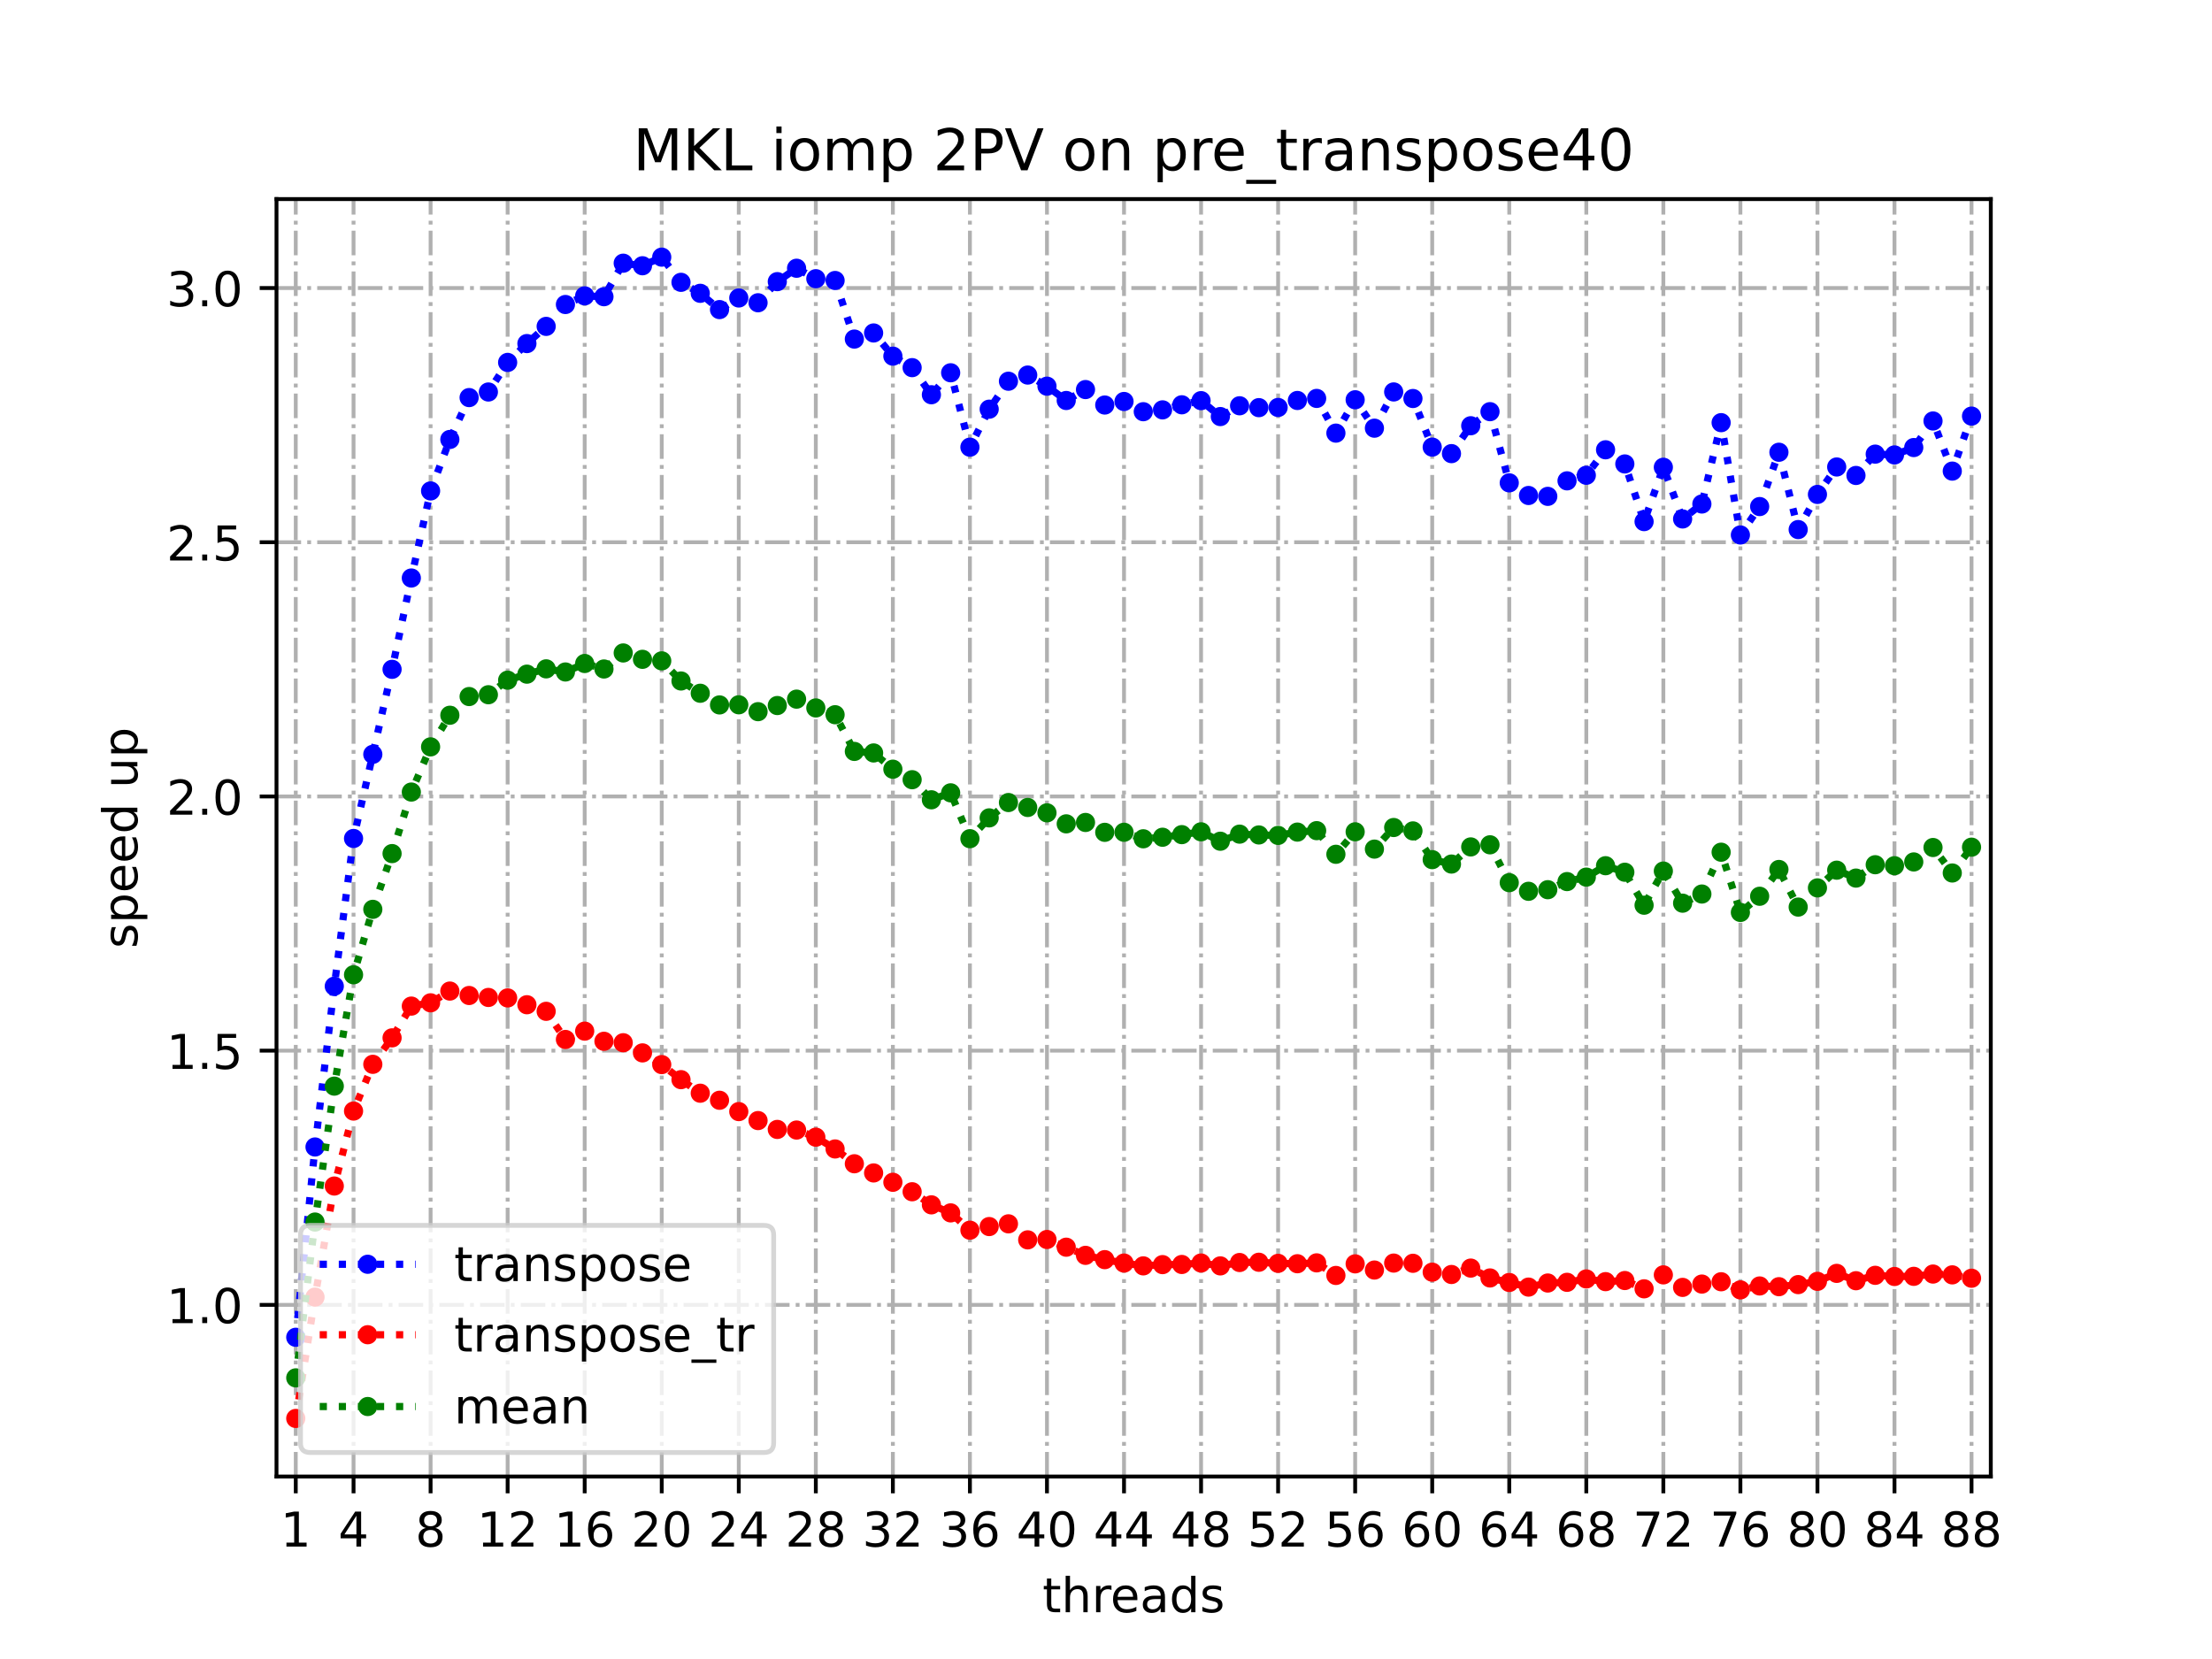 <?xml version="1.0" encoding="utf-8" standalone="no"?>
<!DOCTYPE svg PUBLIC "-//W3C//DTD SVG 1.1//EN"
  "http://www.w3.org/Graphics/SVG/1.1/DTD/svg11.dtd">
<!-- Created with matplotlib (https://matplotlib.org/) -->
<svg height="345.6pt" version="1.1" viewBox="0 0 460.8 345.6" width="460.8pt" xmlns="http://www.w3.org/2000/svg" xmlns:xlink="http://www.w3.org/1999/xlink">
 <defs>
  <style type="text/css">
*{stroke-linecap:butt;stroke-linejoin:round;}
  </style>
 </defs>
 <g id="figure_1">
  <g id="patch_1">
   <path d="M 0 345.6 
L 460.8 345.6 
L 460.8 0 
L 0 0 
z
" style="fill:#ffffff;"/>
  </g>
  <g id="axes_1">
   <g id="patch_2">
    <path d="M 57.6 307.584 
L 414.72 307.584 
L 414.72 41.472 
L 57.6 41.472 
z
" style="fill:#ffffff;"/>
   </g>
   <g id="matplotlib.axis_1">
    <g id="xtick_1">
     <g id="line2d_1">
      <path clip-path="url(#p4d3a7189f5)" d="M 61.613 307.584 
L 61.613 41.472 
" style="fill:none;stroke:#b0b0b0;stroke-dasharray:5.12,1.28,0.8,1.28;stroke-dashoffset:0;stroke-width:0.8;"/>
     </g>
     <g id="line2d_2">
      <defs>
       <path d="M 0 0 
L 0 3.5 
" id="m3b9711d291" style="stroke:#000000;stroke-width:0.8;"/>
      </defs>
      <g>
       <use style="stroke:#000000;stroke-width:0.8;" x="61.613" xlink:href="#m3b9711d291" y="307.584"/>
      </g>
     </g>
     <g id="text_1">
      <!-- 1 -->
      <defs>
       <path d="M 12.406 8.297 
L 28.516 8.297 
L 28.516 63.922 
L 10.984 60.406 
L 10.984 69.391 
L 28.422 72.906 
L 38.281 72.906 
L 38.281 8.297 
L 54.391 8.297 
L 54.391 0 
L 12.406 0 
z
" id="DejaVuSans-49"/>
      </defs>
      <g transform="translate(58.431 322.182)scale(0.1 -0.1)">
       <use xlink:href="#DejaVuSans-49"/>
      </g>
     </g>
    </g>
    <g id="xtick_2">
     <g id="line2d_3">
      <path clip-path="url(#p4d3a7189f5)" d="M 73.65 307.584 
L 73.65 41.472 
" style="fill:none;stroke:#b0b0b0;stroke-dasharray:5.12,1.28,0.8,1.28;stroke-dashoffset:0;stroke-width:0.8;"/>
     </g>
     <g id="line2d_4">
      <g>
       <use style="stroke:#000000;stroke-width:0.8;" x="73.65" xlink:href="#m3b9711d291" y="307.584"/>
      </g>
     </g>
     <g id="text_2">
      <!-- 4 -->
      <defs>
       <path d="M 37.797 64.312 
L 12.891 25.391 
L 37.797 25.391 
z
M 35.203 72.906 
L 47.609 72.906 
L 47.609 25.391 
L 58.016 25.391 
L 58.016 17.188 
L 47.609 17.188 
L 47.609 0 
L 37.797 0 
L 37.797 17.188 
L 4.891 17.188 
L 4.891 26.703 
z
" id="DejaVuSans-52"/>
      </defs>
      <g transform="translate(70.469 322.182)scale(0.1 -0.1)">
       <use xlink:href="#DejaVuSans-52"/>
      </g>
     </g>
    </g>
    <g id="xtick_3">
     <g id="line2d_5">
      <path clip-path="url(#p4d3a7189f5)" d="M 89.701 307.584 
L 89.701 41.472 
" style="fill:none;stroke:#b0b0b0;stroke-dasharray:5.12,1.28,0.8,1.28;stroke-dashoffset:0;stroke-width:0.8;"/>
     </g>
     <g id="line2d_6">
      <g>
       <use style="stroke:#000000;stroke-width:0.8;" x="89.701" xlink:href="#m3b9711d291" y="307.584"/>
      </g>
     </g>
     <g id="text_3">
      <!-- 8 -->
      <defs>
       <path d="M 31.781 34.625 
Q 24.75 34.625 20.719 30.859 
Q 16.703 27.094 16.703 20.516 
Q 16.703 13.922 20.719 10.156 
Q 24.75 6.391 31.781 6.391 
Q 38.812 6.391 42.859 10.172 
Q 46.922 13.969 46.922 20.516 
Q 46.922 27.094 42.891 30.859 
Q 38.875 34.625 31.781 34.625 
z
M 21.922 38.812 
Q 15.578 40.375 12.031 44.719 
Q 8.5 49.078 8.5 55.328 
Q 8.5 64.062 14.719 69.141 
Q 20.953 74.219 31.781 74.219 
Q 42.672 74.219 48.875 69.141 
Q 55.078 64.062 55.078 55.328 
Q 55.078 49.078 51.531 44.719 
Q 48 40.375 41.703 38.812 
Q 48.828 37.156 52.797 32.312 
Q 56.781 27.484 56.781 20.516 
Q 56.781 9.906 50.312 4.234 
Q 43.844 -1.422 31.781 -1.422 
Q 19.734 -1.422 13.25 4.234 
Q 6.781 9.906 6.781 20.516 
Q 6.781 27.484 10.781 32.312 
Q 14.797 37.156 21.922 38.812 
z
M 18.312 54.391 
Q 18.312 48.734 21.844 45.562 
Q 25.391 42.391 31.781 42.391 
Q 38.141 42.391 41.719 45.562 
Q 45.312 48.734 45.312 54.391 
Q 45.312 60.062 41.719 63.234 
Q 38.141 66.406 31.781 66.406 
Q 25.391 66.406 21.844 63.234 
Q 18.312 60.062 18.312 54.391 
z
" id="DejaVuSans-56"/>
      </defs>
      <g transform="translate(86.519 322.182)scale(0.1 -0.1)">
       <use xlink:href="#DejaVuSans-56"/>
      </g>
     </g>
    </g>
    <g id="xtick_4">
     <g id="line2d_7">
      <path clip-path="url(#p4d3a7189f5)" d="M 105.751 307.584 
L 105.751 41.472 
" style="fill:none;stroke:#b0b0b0;stroke-dasharray:5.12,1.28,0.8,1.28;stroke-dashoffset:0;stroke-width:0.8;"/>
     </g>
     <g id="line2d_8">
      <g>
       <use style="stroke:#000000;stroke-width:0.8;" x="105.751" xlink:href="#m3b9711d291" y="307.584"/>
      </g>
     </g>
     <g id="text_4">
      <!-- 12 -->
      <defs>
       <path d="M 19.188 8.297 
L 53.609 8.297 
L 53.609 0 
L 7.328 0 
L 7.328 8.297 
Q 12.938 14.109 22.625 23.891 
Q 32.328 33.688 34.812 36.531 
Q 39.547 41.844 41.422 45.531 
Q 43.312 49.219 43.312 52.781 
Q 43.312 58.594 39.234 62.25 
Q 35.156 65.922 28.609 65.922 
Q 23.969 65.922 18.812 64.312 
Q 13.672 62.703 7.812 59.422 
L 7.812 69.391 
Q 13.766 71.781 18.938 73 
Q 24.125 74.219 28.422 74.219 
Q 39.75 74.219 46.484 68.547 
Q 53.219 62.891 53.219 53.422 
Q 53.219 48.922 51.531 44.891 
Q 49.859 40.875 45.406 35.406 
Q 44.188 33.984 37.641 27.219 
Q 31.109 20.453 19.188 8.297 
z
" id="DejaVuSans-50"/>
      </defs>
      <g transform="translate(99.389 322.182)scale(0.1 -0.1)">
       <use xlink:href="#DejaVuSans-49"/>
       <use x="63.623" xlink:href="#DejaVuSans-50"/>
      </g>
     </g>
    </g>
    <g id="xtick_5">
     <g id="line2d_9">
      <path clip-path="url(#p4d3a7189f5)" d="M 121.801 307.584 
L 121.801 41.472 
" style="fill:none;stroke:#b0b0b0;stroke-dasharray:5.12,1.28,0.8,1.28;stroke-dashoffset:0;stroke-width:0.8;"/>
     </g>
     <g id="line2d_10">
      <g>
       <use style="stroke:#000000;stroke-width:0.8;" x="121.801" xlink:href="#m3b9711d291" y="307.584"/>
      </g>
     </g>
     <g id="text_5">
      <!-- 16 -->
      <defs>
       <path d="M 33.016 40.375 
Q 26.375 40.375 22.484 35.828 
Q 18.609 31.297 18.609 23.391 
Q 18.609 15.531 22.484 10.953 
Q 26.375 6.391 33.016 6.391 
Q 39.656 6.391 43.531 10.953 
Q 47.406 15.531 47.406 23.391 
Q 47.406 31.297 43.531 35.828 
Q 39.656 40.375 33.016 40.375 
z
M 52.594 71.297 
L 52.594 62.312 
Q 48.875 64.062 45.094 64.984 
Q 41.312 65.922 37.594 65.922 
Q 27.828 65.922 22.672 59.328 
Q 17.531 52.734 16.797 39.406 
Q 19.672 43.656 24.016 45.922 
Q 28.375 48.188 33.594 48.188 
Q 44.578 48.188 50.953 41.516 
Q 57.328 34.859 57.328 23.391 
Q 57.328 12.156 50.688 5.359 
Q 44.047 -1.422 33.016 -1.422 
Q 20.359 -1.422 13.672 8.266 
Q 6.984 17.969 6.984 36.375 
Q 6.984 53.656 15.188 63.938 
Q 23.391 74.219 37.203 74.219 
Q 40.922 74.219 44.703 73.484 
Q 48.484 72.75 52.594 71.297 
z
" id="DejaVuSans-54"/>
      </defs>
      <g transform="translate(115.439 322.182)scale(0.1 -0.1)">
       <use xlink:href="#DejaVuSans-49"/>
       <use x="63.623" xlink:href="#DejaVuSans-54"/>
      </g>
     </g>
    </g>
    <g id="xtick_6">
     <g id="line2d_11">
      <path clip-path="url(#p4d3a7189f5)" d="M 137.852 307.584 
L 137.852 41.472 
" style="fill:none;stroke:#b0b0b0;stroke-dasharray:5.12,1.28,0.8,1.28;stroke-dashoffset:0;stroke-width:0.8;"/>
     </g>
     <g id="line2d_12">
      <g>
       <use style="stroke:#000000;stroke-width:0.8;" x="137.852" xlink:href="#m3b9711d291" y="307.584"/>
      </g>
     </g>
     <g id="text_6">
      <!-- 20 -->
      <defs>
       <path d="M 31.781 66.406 
Q 24.172 66.406 20.328 58.906 
Q 16.5 51.422 16.5 36.375 
Q 16.5 21.391 20.328 13.891 
Q 24.172 6.391 31.781 6.391 
Q 39.453 6.391 43.281 13.891 
Q 47.125 21.391 47.125 36.375 
Q 47.125 51.422 43.281 58.906 
Q 39.453 66.406 31.781 66.406 
z
M 31.781 74.219 
Q 44.047 74.219 50.516 64.516 
Q 56.984 54.828 56.984 36.375 
Q 56.984 17.969 50.516 8.266 
Q 44.047 -1.422 31.781 -1.422 
Q 19.531 -1.422 13.062 8.266 
Q 6.594 17.969 6.594 36.375 
Q 6.594 54.828 13.062 64.516 
Q 19.531 74.219 31.781 74.219 
z
" id="DejaVuSans-48"/>
      </defs>
      <g transform="translate(131.489 322.182)scale(0.1 -0.1)">
       <use xlink:href="#DejaVuSans-50"/>
       <use x="63.623" xlink:href="#DejaVuSans-48"/>
      </g>
     </g>
    </g>
    <g id="xtick_7">
     <g id="line2d_13">
      <path clip-path="url(#p4d3a7189f5)" d="M 153.902 307.584 
L 153.902 41.472 
" style="fill:none;stroke:#b0b0b0;stroke-dasharray:5.12,1.28,0.8,1.28;stroke-dashoffset:0;stroke-width:0.8;"/>
     </g>
     <g id="line2d_14">
      <g>
       <use style="stroke:#000000;stroke-width:0.8;" x="153.902" xlink:href="#m3b9711d291" y="307.584"/>
      </g>
     </g>
     <g id="text_7">
      <!-- 24 -->
      <g transform="translate(147.54 322.182)scale(0.1 -0.1)">
       <use xlink:href="#DejaVuSans-50"/>
       <use x="63.623" xlink:href="#DejaVuSans-52"/>
      </g>
     </g>
    </g>
    <g id="xtick_8">
     <g id="line2d_15">
      <path clip-path="url(#p4d3a7189f5)" d="M 169.952 307.584 
L 169.952 41.472 
" style="fill:none;stroke:#b0b0b0;stroke-dasharray:5.12,1.28,0.8,1.28;stroke-dashoffset:0;stroke-width:0.8;"/>
     </g>
     <g id="line2d_16">
      <g>
       <use style="stroke:#000000;stroke-width:0.8;" x="169.952" xlink:href="#m3b9711d291" y="307.584"/>
      </g>
     </g>
     <g id="text_8">
      <!-- 28 -->
      <g transform="translate(163.59 322.182)scale(0.1 -0.1)">
       <use xlink:href="#DejaVuSans-50"/>
       <use x="63.623" xlink:href="#DejaVuSans-56"/>
      </g>
     </g>
    </g>
    <g id="xtick_9">
     <g id="line2d_17">
      <path clip-path="url(#p4d3a7189f5)" d="M 186.003 307.584 
L 186.003 41.472 
" style="fill:none;stroke:#b0b0b0;stroke-dasharray:5.12,1.28,0.8,1.28;stroke-dashoffset:0;stroke-width:0.8;"/>
     </g>
     <g id="line2d_18">
      <g>
       <use style="stroke:#000000;stroke-width:0.8;" x="186.003" xlink:href="#m3b9711d291" y="307.584"/>
      </g>
     </g>
     <g id="text_9">
      <!-- 32 -->
      <defs>
       <path d="M 40.578 39.312 
Q 47.656 37.797 51.625 33 
Q 55.609 28.219 55.609 21.188 
Q 55.609 10.406 48.188 4.484 
Q 40.766 -1.422 27.094 -1.422 
Q 22.516 -1.422 17.656 -0.516 
Q 12.797 0.391 7.625 2.203 
L 7.625 11.719 
Q 11.719 9.328 16.594 8.109 
Q 21.484 6.891 26.812 6.891 
Q 36.078 6.891 40.938 10.547 
Q 45.797 14.203 45.797 21.188 
Q 45.797 27.641 41.281 31.266 
Q 36.766 34.906 28.719 34.906 
L 20.219 34.906 
L 20.219 43.016 
L 29.109 43.016 
Q 36.375 43.016 40.234 45.922 
Q 44.094 48.828 44.094 54.297 
Q 44.094 59.906 40.109 62.906 
Q 36.141 65.922 28.719 65.922 
Q 24.656 65.922 20.016 65.031 
Q 15.375 64.156 9.812 62.312 
L 9.812 71.094 
Q 15.438 72.656 20.344 73.438 
Q 25.25 74.219 29.594 74.219 
Q 40.828 74.219 47.359 69.109 
Q 53.906 64.016 53.906 55.328 
Q 53.906 49.266 50.438 45.094 
Q 46.969 40.922 40.578 39.312 
z
" id="DejaVuSans-51"/>
      </defs>
      <g transform="translate(179.64 322.182)scale(0.1 -0.1)">
       <use xlink:href="#DejaVuSans-51"/>
       <use x="63.623" xlink:href="#DejaVuSans-50"/>
      </g>
     </g>
    </g>
    <g id="xtick_10">
     <g id="line2d_19">
      <path clip-path="url(#p4d3a7189f5)" d="M 202.053 307.584 
L 202.053 41.472 
" style="fill:none;stroke:#b0b0b0;stroke-dasharray:5.12,1.28,0.8,1.28;stroke-dashoffset:0;stroke-width:0.8;"/>
     </g>
     <g id="line2d_20">
      <g>
       <use style="stroke:#000000;stroke-width:0.8;" x="202.053" xlink:href="#m3b9711d291" y="307.584"/>
      </g>
     </g>
     <g id="text_10">
      <!-- 36 -->
      <g transform="translate(195.691 322.182)scale(0.1 -0.1)">
       <use xlink:href="#DejaVuSans-51"/>
       <use x="63.623" xlink:href="#DejaVuSans-54"/>
      </g>
     </g>
    </g>
    <g id="xtick_11">
     <g id="line2d_21">
      <path clip-path="url(#p4d3a7189f5)" d="M 218.103 307.584 
L 218.103 41.472 
" style="fill:none;stroke:#b0b0b0;stroke-dasharray:5.12,1.28,0.8,1.28;stroke-dashoffset:0;stroke-width:0.8;"/>
     </g>
     <g id="line2d_22">
      <g>
       <use style="stroke:#000000;stroke-width:0.8;" x="218.103" xlink:href="#m3b9711d291" y="307.584"/>
      </g>
     </g>
     <g id="text_11">
      <!-- 40 -->
      <g transform="translate(211.741 322.182)scale(0.1 -0.1)">
       <use xlink:href="#DejaVuSans-52"/>
       <use x="63.623" xlink:href="#DejaVuSans-48"/>
      </g>
     </g>
    </g>
    <g id="xtick_12">
     <g id="line2d_23">
      <path clip-path="url(#p4d3a7189f5)" d="M 234.154 307.584 
L 234.154 41.472 
" style="fill:none;stroke:#b0b0b0;stroke-dasharray:5.12,1.28,0.8,1.28;stroke-dashoffset:0;stroke-width:0.8;"/>
     </g>
     <g id="line2d_24">
      <g>
       <use style="stroke:#000000;stroke-width:0.8;" x="234.154" xlink:href="#m3b9711d291" y="307.584"/>
      </g>
     </g>
     <g id="text_12">
      <!-- 44 -->
      <g transform="translate(227.791 322.182)scale(0.1 -0.1)">
       <use xlink:href="#DejaVuSans-52"/>
       <use x="63.623" xlink:href="#DejaVuSans-52"/>
      </g>
     </g>
    </g>
    <g id="xtick_13">
     <g id="line2d_25">
      <path clip-path="url(#p4d3a7189f5)" d="M 250.204 307.584 
L 250.204 41.472 
" style="fill:none;stroke:#b0b0b0;stroke-dasharray:5.12,1.28,0.8,1.28;stroke-dashoffset:0;stroke-width:0.8;"/>
     </g>
     <g id="line2d_26">
      <g>
       <use style="stroke:#000000;stroke-width:0.8;" x="250.204" xlink:href="#m3b9711d291" y="307.584"/>
      </g>
     </g>
     <g id="text_13">
      <!-- 48 -->
      <g transform="translate(243.842 322.182)scale(0.1 -0.1)">
       <use xlink:href="#DejaVuSans-52"/>
       <use x="63.623" xlink:href="#DejaVuSans-56"/>
      </g>
     </g>
    </g>
    <g id="xtick_14">
     <g id="line2d_27">
      <path clip-path="url(#p4d3a7189f5)" d="M 266.254 307.584 
L 266.254 41.472 
" style="fill:none;stroke:#b0b0b0;stroke-dasharray:5.12,1.28,0.8,1.28;stroke-dashoffset:0;stroke-width:0.8;"/>
     </g>
     <g id="line2d_28">
      <g>
       <use style="stroke:#000000;stroke-width:0.8;" x="266.254" xlink:href="#m3b9711d291" y="307.584"/>
      </g>
     </g>
     <g id="text_14">
      <!-- 52 -->
      <defs>
       <path d="M 10.797 72.906 
L 49.516 72.906 
L 49.516 64.594 
L 19.828 64.594 
L 19.828 46.734 
Q 21.969 47.469 24.109 47.828 
Q 26.266 48.188 28.422 48.188 
Q 40.625 48.188 47.75 41.5 
Q 54.891 34.812 54.891 23.391 
Q 54.891 11.625 47.562 5.094 
Q 40.234 -1.422 26.906 -1.422 
Q 22.312 -1.422 17.547 -0.641 
Q 12.797 0.141 7.719 1.703 
L 7.719 11.625 
Q 12.109 9.234 16.797 8.062 
Q 21.484 6.891 26.703 6.891 
Q 35.156 6.891 40.078 11.328 
Q 45.016 15.766 45.016 23.391 
Q 45.016 31 40.078 35.438 
Q 35.156 39.891 26.703 39.891 
Q 22.75 39.891 18.812 39.016 
Q 14.891 38.141 10.797 36.281 
z
" id="DejaVuSans-53"/>
      </defs>
      <g transform="translate(259.892 322.182)scale(0.1 -0.1)">
       <use xlink:href="#DejaVuSans-53"/>
       <use x="63.623" xlink:href="#DejaVuSans-50"/>
      </g>
     </g>
    </g>
    <g id="xtick_15">
     <g id="line2d_29">
      <path clip-path="url(#p4d3a7189f5)" d="M 282.305 307.584 
L 282.305 41.472 
" style="fill:none;stroke:#b0b0b0;stroke-dasharray:5.12,1.28,0.8,1.28;stroke-dashoffset:0;stroke-width:0.8;"/>
     </g>
     <g id="line2d_30">
      <g>
       <use style="stroke:#000000;stroke-width:0.8;" x="282.305" xlink:href="#m3b9711d291" y="307.584"/>
      </g>
     </g>
     <g id="text_15">
      <!-- 56 -->
      <g transform="translate(275.942 322.182)scale(0.1 -0.1)">
       <use xlink:href="#DejaVuSans-53"/>
       <use x="63.623" xlink:href="#DejaVuSans-54"/>
      </g>
     </g>
    </g>
    <g id="xtick_16">
     <g id="line2d_31">
      <path clip-path="url(#p4d3a7189f5)" d="M 298.355 307.584 
L 298.355 41.472 
" style="fill:none;stroke:#b0b0b0;stroke-dasharray:5.12,1.28,0.8,1.28;stroke-dashoffset:0;stroke-width:0.8;"/>
     </g>
     <g id="line2d_32">
      <g>
       <use style="stroke:#000000;stroke-width:0.8;" x="298.355" xlink:href="#m3b9711d291" y="307.584"/>
      </g>
     </g>
     <g id="text_16">
      <!-- 60 -->
      <g transform="translate(291.993 322.182)scale(0.1 -0.1)">
       <use xlink:href="#DejaVuSans-54"/>
       <use x="63.623" xlink:href="#DejaVuSans-48"/>
      </g>
     </g>
    </g>
    <g id="xtick_17">
     <g id="line2d_33">
      <path clip-path="url(#p4d3a7189f5)" d="M 314.405 307.584 
L 314.405 41.472 
" style="fill:none;stroke:#b0b0b0;stroke-dasharray:5.12,1.28,0.8,1.28;stroke-dashoffset:0;stroke-width:0.8;"/>
     </g>
     <g id="line2d_34">
      <g>
       <use style="stroke:#000000;stroke-width:0.8;" x="314.405" xlink:href="#m3b9711d291" y="307.584"/>
      </g>
     </g>
     <g id="text_17">
      <!-- 64 -->
      <g transform="translate(308.043 322.182)scale(0.1 -0.1)">
       <use xlink:href="#DejaVuSans-54"/>
       <use x="63.623" xlink:href="#DejaVuSans-52"/>
      </g>
     </g>
    </g>
    <g id="xtick_18">
     <g id="line2d_35">
      <path clip-path="url(#p4d3a7189f5)" d="M 330.456 307.584 
L 330.456 41.472 
" style="fill:none;stroke:#b0b0b0;stroke-dasharray:5.12,1.28,0.8,1.28;stroke-dashoffset:0;stroke-width:0.8;"/>
     </g>
     <g id="line2d_36">
      <g>
       <use style="stroke:#000000;stroke-width:0.8;" x="330.456" xlink:href="#m3b9711d291" y="307.584"/>
      </g>
     </g>
     <g id="text_18">
      <!-- 68 -->
      <g transform="translate(324.093 322.182)scale(0.1 -0.1)">
       <use xlink:href="#DejaVuSans-54"/>
       <use x="63.623" xlink:href="#DejaVuSans-56"/>
      </g>
     </g>
    </g>
    <g id="xtick_19">
     <g id="line2d_37">
      <path clip-path="url(#p4d3a7189f5)" d="M 346.506 307.584 
L 346.506 41.472 
" style="fill:none;stroke:#b0b0b0;stroke-dasharray:5.12,1.28,0.8,1.28;stroke-dashoffset:0;stroke-width:0.8;"/>
     </g>
     <g id="line2d_38">
      <g>
       <use style="stroke:#000000;stroke-width:0.8;" x="346.506" xlink:href="#m3b9711d291" y="307.584"/>
      </g>
     </g>
     <g id="text_19">
      <!-- 72 -->
      <defs>
       <path d="M 8.203 72.906 
L 55.078 72.906 
L 55.078 68.703 
L 28.609 0 
L 18.312 0 
L 43.219 64.594 
L 8.203 64.594 
z
" id="DejaVuSans-55"/>
      </defs>
      <g transform="translate(340.144 322.182)scale(0.1 -0.1)">
       <use xlink:href="#DejaVuSans-55"/>
       <use x="63.623" xlink:href="#DejaVuSans-50"/>
      </g>
     </g>
    </g>
    <g id="xtick_20">
     <g id="line2d_39">
      <path clip-path="url(#p4d3a7189f5)" d="M 362.556 307.584 
L 362.556 41.472 
" style="fill:none;stroke:#b0b0b0;stroke-dasharray:5.12,1.28,0.8,1.28;stroke-dashoffset:0;stroke-width:0.8;"/>
     </g>
     <g id="line2d_40">
      <g>
       <use style="stroke:#000000;stroke-width:0.8;" x="362.556" xlink:href="#m3b9711d291" y="307.584"/>
      </g>
     </g>
     <g id="text_20">
      <!-- 76 -->
      <g transform="translate(356.194 322.182)scale(0.1 -0.1)">
       <use xlink:href="#DejaVuSans-55"/>
       <use x="63.623" xlink:href="#DejaVuSans-54"/>
      </g>
     </g>
    </g>
    <g id="xtick_21">
     <g id="line2d_41">
      <path clip-path="url(#p4d3a7189f5)" d="M 378.607 307.584 
L 378.607 41.472 
" style="fill:none;stroke:#b0b0b0;stroke-dasharray:5.12,1.28,0.8,1.28;stroke-dashoffset:0;stroke-width:0.8;"/>
     </g>
     <g id="line2d_42">
      <g>
       <use style="stroke:#000000;stroke-width:0.8;" x="378.607" xlink:href="#m3b9711d291" y="307.584"/>
      </g>
     </g>
     <g id="text_21">
      <!-- 80 -->
      <g transform="translate(372.244 322.182)scale(0.1 -0.1)">
       <use xlink:href="#DejaVuSans-56"/>
       <use x="63.623" xlink:href="#DejaVuSans-48"/>
      </g>
     </g>
    </g>
    <g id="xtick_22">
     <g id="line2d_43">
      <path clip-path="url(#p4d3a7189f5)" d="M 394.657 307.584 
L 394.657 41.472 
" style="fill:none;stroke:#b0b0b0;stroke-dasharray:5.12,1.28,0.8,1.28;stroke-dashoffset:0;stroke-width:0.8;"/>
     </g>
     <g id="line2d_44">
      <g>
       <use style="stroke:#000000;stroke-width:0.8;" x="394.657" xlink:href="#m3b9711d291" y="307.584"/>
      </g>
     </g>
     <g id="text_22">
      <!-- 84 -->
      <g transform="translate(388.295 322.182)scale(0.1 -0.1)">
       <use xlink:href="#DejaVuSans-56"/>
       <use x="63.623" xlink:href="#DejaVuSans-52"/>
      </g>
     </g>
    </g>
    <g id="xtick_23">
     <g id="line2d_45">
      <path clip-path="url(#p4d3a7189f5)" d="M 410.707 307.584 
L 410.707 41.472 
" style="fill:none;stroke:#b0b0b0;stroke-dasharray:5.12,1.28,0.8,1.28;stroke-dashoffset:0;stroke-width:0.8;"/>
     </g>
     <g id="line2d_46">
      <g>
       <use style="stroke:#000000;stroke-width:0.8;" x="410.707" xlink:href="#m3b9711d291" y="307.584"/>
      </g>
     </g>
     <g id="text_23">
      <!-- 88 -->
      <g transform="translate(404.345 322.182)scale(0.1 -0.1)">
       <use xlink:href="#DejaVuSans-56"/>
       <use x="63.623" xlink:href="#DejaVuSans-56"/>
      </g>
     </g>
    </g>
    <g id="text_24">
     <!-- threads -->
     <defs>
      <path d="M 18.312 70.219 
L 18.312 54.688 
L 36.812 54.688 
L 36.812 47.703 
L 18.312 47.703 
L 18.312 18.016 
Q 18.312 11.328 20.141 9.422 
Q 21.969 7.516 27.594 7.516 
L 36.812 7.516 
L 36.812 0 
L 27.594 0 
Q 17.188 0 13.234 3.875 
Q 9.281 7.766 9.281 18.016 
L 9.281 47.703 
L 2.688 47.703 
L 2.688 54.688 
L 9.281 54.688 
L 9.281 70.219 
z
" id="DejaVuSans-116"/>
      <path d="M 54.891 33.016 
L 54.891 0 
L 45.906 0 
L 45.906 32.719 
Q 45.906 40.484 42.875 44.328 
Q 39.844 48.188 33.797 48.188 
Q 26.516 48.188 22.312 43.547 
Q 18.109 38.922 18.109 30.906 
L 18.109 0 
L 9.078 0 
L 9.078 75.984 
L 18.109 75.984 
L 18.109 46.188 
Q 21.344 51.125 25.703 53.562 
Q 30.078 56 35.797 56 
Q 45.219 56 50.047 50.172 
Q 54.891 44.344 54.891 33.016 
z
" id="DejaVuSans-104"/>
      <path d="M 41.109 46.297 
Q 39.594 47.172 37.812 47.578 
Q 36.031 48 33.891 48 
Q 26.266 48 22.188 43.047 
Q 18.109 38.094 18.109 28.812 
L 18.109 0 
L 9.078 0 
L 9.078 54.688 
L 18.109 54.688 
L 18.109 46.188 
Q 20.953 51.172 25.484 53.578 
Q 30.031 56 36.531 56 
Q 37.453 56 38.578 55.875 
Q 39.703 55.766 41.062 55.516 
z
" id="DejaVuSans-114"/>
      <path d="M 56.203 29.594 
L 56.203 25.203 
L 14.891 25.203 
Q 15.484 15.922 20.484 11.062 
Q 25.484 6.203 34.422 6.203 
Q 39.594 6.203 44.453 7.469 
Q 49.312 8.734 54.109 11.281 
L 54.109 2.781 
Q 49.266 0.734 44.188 -0.344 
Q 39.109 -1.422 33.891 -1.422 
Q 20.797 -1.422 13.156 6.188 
Q 5.516 13.812 5.516 26.812 
Q 5.516 40.234 12.766 48.109 
Q 20.016 56 32.328 56 
Q 43.359 56 49.781 48.891 
Q 56.203 41.797 56.203 29.594 
z
M 47.219 32.234 
Q 47.125 39.594 43.094 43.984 
Q 39.062 48.391 32.422 48.391 
Q 24.906 48.391 20.391 44.141 
Q 15.875 39.891 15.188 32.172 
z
" id="DejaVuSans-101"/>
      <path d="M 34.281 27.484 
Q 23.391 27.484 19.188 25 
Q 14.984 22.516 14.984 16.5 
Q 14.984 11.719 18.141 8.906 
Q 21.297 6.109 26.703 6.109 
Q 34.188 6.109 38.703 11.406 
Q 43.219 16.703 43.219 25.484 
L 43.219 27.484 
z
M 52.203 31.203 
L 52.203 0 
L 43.219 0 
L 43.219 8.297 
Q 40.141 3.328 35.547 0.953 
Q 30.953 -1.422 24.312 -1.422 
Q 15.922 -1.422 10.953 3.297 
Q 6 8.016 6 15.922 
Q 6 25.141 12.172 29.828 
Q 18.359 34.516 30.609 34.516 
L 43.219 34.516 
L 43.219 35.406 
Q 43.219 41.609 39.141 45 
Q 35.062 48.391 27.688 48.391 
Q 23 48.391 18.547 47.266 
Q 14.109 46.141 10.016 43.891 
L 10.016 52.203 
Q 14.938 54.109 19.578 55.047 
Q 24.219 56 28.609 56 
Q 40.484 56 46.344 49.844 
Q 52.203 43.703 52.203 31.203 
z
" id="DejaVuSans-97"/>
      <path d="M 45.406 46.391 
L 45.406 75.984 
L 54.391 75.984 
L 54.391 0 
L 45.406 0 
L 45.406 8.203 
Q 42.578 3.328 38.25 0.953 
Q 33.938 -1.422 27.875 -1.422 
Q 17.969 -1.422 11.734 6.484 
Q 5.516 14.406 5.516 27.297 
Q 5.516 40.188 11.734 48.094 
Q 17.969 56 27.875 56 
Q 33.938 56 38.25 53.625 
Q 42.578 51.266 45.406 46.391 
z
M 14.797 27.297 
Q 14.797 17.391 18.875 11.75 
Q 22.953 6.109 30.078 6.109 
Q 37.203 6.109 41.297 11.75 
Q 45.406 17.391 45.406 27.297 
Q 45.406 37.203 41.297 42.844 
Q 37.203 48.484 30.078 48.484 
Q 22.953 48.484 18.875 42.844 
Q 14.797 37.203 14.797 27.297 
z
" id="DejaVuSans-100"/>
      <path d="M 44.281 53.078 
L 44.281 44.578 
Q 40.484 46.531 36.375 47.5 
Q 32.281 48.484 27.875 48.484 
Q 21.188 48.484 17.844 46.438 
Q 14.5 44.391 14.5 40.281 
Q 14.5 37.156 16.891 35.375 
Q 19.281 33.594 26.516 31.984 
L 29.594 31.297 
Q 39.156 29.25 43.188 25.516 
Q 47.219 21.781 47.219 15.094 
Q 47.219 7.469 41.188 3.016 
Q 35.156 -1.422 24.609 -1.422 
Q 20.219 -1.422 15.453 -0.562 
Q 10.688 0.297 5.422 2 
L 5.422 11.281 
Q 10.406 8.688 15.234 7.391 
Q 20.062 6.109 24.812 6.109 
Q 31.156 6.109 34.562 8.281 
Q 37.984 10.453 37.984 14.406 
Q 37.984 18.062 35.516 20.016 
Q 33.062 21.969 24.703 23.781 
L 21.578 24.516 
Q 13.234 26.266 9.516 29.906 
Q 5.812 33.547 5.812 39.891 
Q 5.812 47.609 11.281 51.797 
Q 16.75 56 26.812 56 
Q 31.781 56 36.172 55.266 
Q 40.578 54.547 44.281 53.078 
z
" id="DejaVuSans-115"/>
     </defs>
     <g transform="translate(217.169 335.861)scale(0.1 -0.1)">
      <use xlink:href="#DejaVuSans-116"/>
      <use x="39.209" xlink:href="#DejaVuSans-104"/>
      <use x="102.588" xlink:href="#DejaVuSans-114"/>
      <use x="141.451" xlink:href="#DejaVuSans-101"/>
      <use x="202.975" xlink:href="#DejaVuSans-97"/>
      <use x="264.254" xlink:href="#DejaVuSans-100"/>
      <use x="327.73" xlink:href="#DejaVuSans-115"/>
     </g>
    </g>
   </g>
   <g id="matplotlib.axis_2">
    <g id="ytick_1">
     <g id="line2d_47">
      <path clip-path="url(#p4d3a7189f5)" d="M 57.6 271.828 
L 414.72 271.828 
" style="fill:none;stroke:#b0b0b0;stroke-dasharray:5.12,1.28,0.8,1.28;stroke-dashoffset:0;stroke-width:0.8;"/>
     </g>
     <g id="line2d_48">
      <defs>
       <path d="M 0 0 
L -3.5 0 
" id="m5571247f06" style="stroke:#000000;stroke-width:0.8;"/>
      </defs>
      <g>
       <use style="stroke:#000000;stroke-width:0.8;" x="57.6" xlink:href="#m5571247f06" y="271.828"/>
      </g>
     </g>
     <g id="text_25">
      <!-- 1.0 -->
      <defs>
       <path d="M 10.688 12.406 
L 21 12.406 
L 21 0 
L 10.688 0 
z
" id="DejaVuSans-46"/>
      </defs>
      <g transform="translate(34.697 275.627)scale(0.1 -0.1)">
       <use xlink:href="#DejaVuSans-49"/>
       <use x="63.623" xlink:href="#DejaVuSans-46"/>
       <use x="95.41" xlink:href="#DejaVuSans-48"/>
      </g>
     </g>
    </g>
    <g id="ytick_2">
     <g id="line2d_49">
      <path clip-path="url(#p4d3a7189f5)" d="M 57.6 218.871 
L 414.72 218.871 
" style="fill:none;stroke:#b0b0b0;stroke-dasharray:5.12,1.28,0.8,1.28;stroke-dashoffset:0;stroke-width:0.8;"/>
     </g>
     <g id="line2d_50">
      <g>
       <use style="stroke:#000000;stroke-width:0.8;" x="57.6" xlink:href="#m5571247f06" y="218.871"/>
      </g>
     </g>
     <g id="text_26">
      <!-- 1.5 -->
      <g transform="translate(34.697 222.671)scale(0.1 -0.1)">
       <use xlink:href="#DejaVuSans-49"/>
       <use x="63.623" xlink:href="#DejaVuSans-46"/>
       <use x="95.41" xlink:href="#DejaVuSans-53"/>
      </g>
     </g>
    </g>
    <g id="ytick_3">
     <g id="line2d_51">
      <path clip-path="url(#p4d3a7189f5)" d="M 57.6 165.915 
L 414.72 165.915 
" style="fill:none;stroke:#b0b0b0;stroke-dasharray:5.12,1.28,0.8,1.28;stroke-dashoffset:0;stroke-width:0.8;"/>
     </g>
     <g id="line2d_52">
      <g>
       <use style="stroke:#000000;stroke-width:0.8;" x="57.6" xlink:href="#m5571247f06" y="165.915"/>
      </g>
     </g>
     <g id="text_27">
      <!-- 2.0 -->
      <g transform="translate(34.697 169.714)scale(0.1 -0.1)">
       <use xlink:href="#DejaVuSans-50"/>
       <use x="63.623" xlink:href="#DejaVuSans-46"/>
       <use x="95.41" xlink:href="#DejaVuSans-48"/>
      </g>
     </g>
    </g>
    <g id="ytick_4">
     <g id="line2d_53">
      <path clip-path="url(#p4d3a7189f5)" d="M 57.6 112.958 
L 414.72 112.958 
" style="fill:none;stroke:#b0b0b0;stroke-dasharray:5.12,1.28,0.8,1.28;stroke-dashoffset:0;stroke-width:0.8;"/>
     </g>
     <g id="line2d_54">
      <g>
       <use style="stroke:#000000;stroke-width:0.8;" x="57.6" xlink:href="#m5571247f06" y="112.958"/>
      </g>
     </g>
     <g id="text_28">
      <!-- 2.5 -->
      <g transform="translate(34.697 116.757)scale(0.1 -0.1)">
       <use xlink:href="#DejaVuSans-50"/>
       <use x="63.623" xlink:href="#DejaVuSans-46"/>
       <use x="95.41" xlink:href="#DejaVuSans-53"/>
      </g>
     </g>
    </g>
    <g id="ytick_5">
     <g id="line2d_55">
      <path clip-path="url(#p4d3a7189f5)" d="M 57.6 60.002 
L 414.72 60.002 
" style="fill:none;stroke:#b0b0b0;stroke-dasharray:5.12,1.28,0.8,1.28;stroke-dashoffset:0;stroke-width:0.8;"/>
     </g>
     <g id="line2d_56">
      <g>
       <use style="stroke:#000000;stroke-width:0.8;" x="57.6" xlink:href="#m5571247f06" y="60.002"/>
      </g>
     </g>
     <g id="text_29">
      <!-- 3.0 -->
      <g transform="translate(34.697 63.801)scale(0.1 -0.1)">
       <use xlink:href="#DejaVuSans-51"/>
       <use x="63.623" xlink:href="#DejaVuSans-46"/>
       <use x="95.41" xlink:href="#DejaVuSans-48"/>
      </g>
     </g>
    </g>
    <g id="text_30">
     <!-- speed up -->
     <defs>
      <path d="M 18.109 8.203 
L 18.109 -20.797 
L 9.078 -20.797 
L 9.078 54.688 
L 18.109 54.688 
L 18.109 46.391 
Q 20.953 51.266 25.266 53.625 
Q 29.594 56 35.594 56 
Q 45.562 56 51.781 48.094 
Q 58.016 40.188 58.016 27.297 
Q 58.016 14.406 51.781 6.484 
Q 45.562 -1.422 35.594 -1.422 
Q 29.594 -1.422 25.266 0.953 
Q 20.953 3.328 18.109 8.203 
z
M 48.688 27.297 
Q 48.688 37.203 44.609 42.844 
Q 40.531 48.484 33.406 48.484 
Q 26.266 48.484 22.188 42.844 
Q 18.109 37.203 18.109 27.297 
Q 18.109 17.391 22.188 11.75 
Q 26.266 6.109 33.406 6.109 
Q 40.531 6.109 44.609 11.75 
Q 48.688 17.391 48.688 27.297 
z
" id="DejaVuSans-112"/>
      <path id="DejaVuSans-32"/>
      <path d="M 8.5 21.578 
L 8.5 54.688 
L 17.484 54.688 
L 17.484 21.922 
Q 17.484 14.156 20.5 10.266 
Q 23.531 6.391 29.594 6.391 
Q 36.859 6.391 41.078 11.031 
Q 45.312 15.672 45.312 23.688 
L 45.312 54.688 
L 54.297 54.688 
L 54.297 0 
L 45.312 0 
L 45.312 8.406 
Q 42.047 3.422 37.719 1 
Q 33.406 -1.422 27.688 -1.422 
Q 18.266 -1.422 13.375 4.438 
Q 8.5 10.297 8.5 21.578 
z
M 31.109 56 
z
" id="DejaVuSans-117"/>
     </defs>
     <g transform="translate(28.617 197.566)rotate(-90)scale(0.1 -0.1)">
      <use xlink:href="#DejaVuSans-115"/>
      <use x="52.1" xlink:href="#DejaVuSans-112"/>
      <use x="115.576" xlink:href="#DejaVuSans-101"/>
      <use x="177.1" xlink:href="#DejaVuSans-101"/>
      <use x="238.623" xlink:href="#DejaVuSans-100"/>
      <use x="302.1" xlink:href="#DejaVuSans-32"/>
      <use x="333.887" xlink:href="#DejaVuSans-117"/>
      <use x="397.266" xlink:href="#DejaVuSans-112"/>
     </g>
    </g>
   </g>
   <g id="line2d_57">
    <path clip-path="url(#p4d3a7189f5)" d="M 61.613 278.581 
L 65.625 238.936 
L 69.638 205.448 
L 73.65 174.669 
L 77.663 157.144 
L 81.676 139.433 
L 85.688 120.41 
L 89.701 102.27 
L 93.713 91.547 
L 97.726 82.825 
L 101.738 81.661 
L 105.751 75.503 
L 109.764 71.574 
L 113.776 67.992 
L 117.789 63.433 
L 121.801 61.633 
L 125.814 61.809 
L 129.827 54.828 
L 133.839 55.361 
L 137.852 53.568 
L 141.864 58.814 
L 145.877 61.102 
L 149.889 64.492 
L 153.902 62.075 
L 157.915 63.07 
L 161.927 58.671 
L 165.94 55.88 
L 169.952 58.059 
L 173.965 58.431 
L 177.978 70.634 
L 181.99 69.363 
L 186.003 74.19 
L 190.015 76.587 
L 194.028 82.23 
L 198.04 77.657 
L 202.053 93.154 
L 206.066 85.242 
L 210.078 79.417 
L 214.091 78.131 
L 218.103 80.449 
L 222.116 83.43 
L 226.129 81.153 
L 230.141 84.374 
L 234.154 83.636 
L 238.166 85.765 
L 242.179 85.383 
L 246.191 84.326 
L 250.204 83.461 
L 254.217 86.777 
L 258.229 84.531 
L 262.242 84.92 
L 266.254 84.882 
L 270.267 83.426 
L 274.28 82.998 
L 278.292 90.228 
L 282.305 83.28 
L 286.317 89.198 
L 290.33 81.649 
L 294.342 83.018 
L 298.355 93.141 
L 302.368 94.498 
L 306.38 88.69 
L 310.393 85.758 
L 314.405 100.587 
L 318.418 103.219 
L 322.431 103.402 
L 326.443 100.168 
L 330.456 99.008 
L 334.468 93.7 
L 338.481 96.649 
L 342.493 108.66 
L 346.506 97.339 
L 350.519 108.108 
L 354.531 104.992 
L 358.544 88.048 
L 362.556 111.446 
L 366.569 105.526 
L 370.582 94.213 
L 374.594 110.318 
L 378.607 103 
L 382.619 97.28 
L 386.632 99.048 
L 390.644 94.603 
L 394.657 94.772 
L 398.67 93.233 
L 402.682 87.698 
L 406.695 98.141 
L 410.707 86.681 
" style="fill:none;stroke:#0000ff;stroke-dasharray:1.5,2.475;stroke-dashoffset:0;stroke-width:1.5;"/>
    <defs>
     <path d="M 0 1.5 
C 0.398 1.5 0.779 1.342 1.061 1.061 
C 1.342 0.779 1.5 0.398 1.5 0 
C 1.5 -0.398 1.342 -0.779 1.061 -1.061 
C 0.779 -1.342 0.398 -1.5 0 -1.5 
C -0.398 -1.5 -0.779 -1.342 -1.061 -1.061 
C -1.342 -0.779 -1.5 -0.398 -1.5 0 
C -1.5 0.398 -1.342 0.779 -1.061 1.061 
C -0.779 1.342 -0.398 1.5 0 1.5 
z
" id="m3b431cc7df" style="stroke:#0000ff;"/>
    </defs>
    <g clip-path="url(#p4d3a7189f5)">
     <use style="fill:#0000ff;stroke:#0000ff;" x="61.613" xlink:href="#m3b431cc7df" y="278.581"/>
     <use style="fill:#0000ff;stroke:#0000ff;" x="65.625" xlink:href="#m3b431cc7df" y="238.936"/>
     <use style="fill:#0000ff;stroke:#0000ff;" x="69.638" xlink:href="#m3b431cc7df" y="205.448"/>
     <use style="fill:#0000ff;stroke:#0000ff;" x="73.65" xlink:href="#m3b431cc7df" y="174.669"/>
     <use style="fill:#0000ff;stroke:#0000ff;" x="77.663" xlink:href="#m3b431cc7df" y="157.144"/>
     <use style="fill:#0000ff;stroke:#0000ff;" x="81.676" xlink:href="#m3b431cc7df" y="139.433"/>
     <use style="fill:#0000ff;stroke:#0000ff;" x="85.688" xlink:href="#m3b431cc7df" y="120.41"/>
     <use style="fill:#0000ff;stroke:#0000ff;" x="89.701" xlink:href="#m3b431cc7df" y="102.27"/>
     <use style="fill:#0000ff;stroke:#0000ff;" x="93.713" xlink:href="#m3b431cc7df" y="91.547"/>
     <use style="fill:#0000ff;stroke:#0000ff;" x="97.726" xlink:href="#m3b431cc7df" y="82.825"/>
     <use style="fill:#0000ff;stroke:#0000ff;" x="101.738" xlink:href="#m3b431cc7df" y="81.661"/>
     <use style="fill:#0000ff;stroke:#0000ff;" x="105.751" xlink:href="#m3b431cc7df" y="75.503"/>
     <use style="fill:#0000ff;stroke:#0000ff;" x="109.764" xlink:href="#m3b431cc7df" y="71.574"/>
     <use style="fill:#0000ff;stroke:#0000ff;" x="113.776" xlink:href="#m3b431cc7df" y="67.992"/>
     <use style="fill:#0000ff;stroke:#0000ff;" x="117.789" xlink:href="#m3b431cc7df" y="63.433"/>
     <use style="fill:#0000ff;stroke:#0000ff;" x="121.801" xlink:href="#m3b431cc7df" y="61.633"/>
     <use style="fill:#0000ff;stroke:#0000ff;" x="125.814" xlink:href="#m3b431cc7df" y="61.809"/>
     <use style="fill:#0000ff;stroke:#0000ff;" x="129.827" xlink:href="#m3b431cc7df" y="54.828"/>
     <use style="fill:#0000ff;stroke:#0000ff;" x="133.839" xlink:href="#m3b431cc7df" y="55.361"/>
     <use style="fill:#0000ff;stroke:#0000ff;" x="137.852" xlink:href="#m3b431cc7df" y="53.568"/>
     <use style="fill:#0000ff;stroke:#0000ff;" x="141.864" xlink:href="#m3b431cc7df" y="58.814"/>
     <use style="fill:#0000ff;stroke:#0000ff;" x="145.877" xlink:href="#m3b431cc7df" y="61.102"/>
     <use style="fill:#0000ff;stroke:#0000ff;" x="149.889" xlink:href="#m3b431cc7df" y="64.492"/>
     <use style="fill:#0000ff;stroke:#0000ff;" x="153.902" xlink:href="#m3b431cc7df" y="62.075"/>
     <use style="fill:#0000ff;stroke:#0000ff;" x="157.915" xlink:href="#m3b431cc7df" y="63.07"/>
     <use style="fill:#0000ff;stroke:#0000ff;" x="161.927" xlink:href="#m3b431cc7df" y="58.671"/>
     <use style="fill:#0000ff;stroke:#0000ff;" x="165.94" xlink:href="#m3b431cc7df" y="55.88"/>
     <use style="fill:#0000ff;stroke:#0000ff;" x="169.952" xlink:href="#m3b431cc7df" y="58.059"/>
     <use style="fill:#0000ff;stroke:#0000ff;" x="173.965" xlink:href="#m3b431cc7df" y="58.431"/>
     <use style="fill:#0000ff;stroke:#0000ff;" x="177.978" xlink:href="#m3b431cc7df" y="70.634"/>
     <use style="fill:#0000ff;stroke:#0000ff;" x="181.99" xlink:href="#m3b431cc7df" y="69.363"/>
     <use style="fill:#0000ff;stroke:#0000ff;" x="186.003" xlink:href="#m3b431cc7df" y="74.19"/>
     <use style="fill:#0000ff;stroke:#0000ff;" x="190.015" xlink:href="#m3b431cc7df" y="76.587"/>
     <use style="fill:#0000ff;stroke:#0000ff;" x="194.028" xlink:href="#m3b431cc7df" y="82.23"/>
     <use style="fill:#0000ff;stroke:#0000ff;" x="198.04" xlink:href="#m3b431cc7df" y="77.657"/>
     <use style="fill:#0000ff;stroke:#0000ff;" x="202.053" xlink:href="#m3b431cc7df" y="93.154"/>
     <use style="fill:#0000ff;stroke:#0000ff;" x="206.066" xlink:href="#m3b431cc7df" y="85.242"/>
     <use style="fill:#0000ff;stroke:#0000ff;" x="210.078" xlink:href="#m3b431cc7df" y="79.417"/>
     <use style="fill:#0000ff;stroke:#0000ff;" x="214.091" xlink:href="#m3b431cc7df" y="78.131"/>
     <use style="fill:#0000ff;stroke:#0000ff;" x="218.103" xlink:href="#m3b431cc7df" y="80.449"/>
     <use style="fill:#0000ff;stroke:#0000ff;" x="222.116" xlink:href="#m3b431cc7df" y="83.43"/>
     <use style="fill:#0000ff;stroke:#0000ff;" x="226.129" xlink:href="#m3b431cc7df" y="81.153"/>
     <use style="fill:#0000ff;stroke:#0000ff;" x="230.141" xlink:href="#m3b431cc7df" y="84.374"/>
     <use style="fill:#0000ff;stroke:#0000ff;" x="234.154" xlink:href="#m3b431cc7df" y="83.636"/>
     <use style="fill:#0000ff;stroke:#0000ff;" x="238.166" xlink:href="#m3b431cc7df" y="85.765"/>
     <use style="fill:#0000ff;stroke:#0000ff;" x="242.179" xlink:href="#m3b431cc7df" y="85.383"/>
     <use style="fill:#0000ff;stroke:#0000ff;" x="246.191" xlink:href="#m3b431cc7df" y="84.326"/>
     <use style="fill:#0000ff;stroke:#0000ff;" x="250.204" xlink:href="#m3b431cc7df" y="83.461"/>
     <use style="fill:#0000ff;stroke:#0000ff;" x="254.217" xlink:href="#m3b431cc7df" y="86.777"/>
     <use style="fill:#0000ff;stroke:#0000ff;" x="258.229" xlink:href="#m3b431cc7df" y="84.531"/>
     <use style="fill:#0000ff;stroke:#0000ff;" x="262.242" xlink:href="#m3b431cc7df" y="84.92"/>
     <use style="fill:#0000ff;stroke:#0000ff;" x="266.254" xlink:href="#m3b431cc7df" y="84.882"/>
     <use style="fill:#0000ff;stroke:#0000ff;" x="270.267" xlink:href="#m3b431cc7df" y="83.426"/>
     <use style="fill:#0000ff;stroke:#0000ff;" x="274.28" xlink:href="#m3b431cc7df" y="82.998"/>
     <use style="fill:#0000ff;stroke:#0000ff;" x="278.292" xlink:href="#m3b431cc7df" y="90.228"/>
     <use style="fill:#0000ff;stroke:#0000ff;" x="282.305" xlink:href="#m3b431cc7df" y="83.28"/>
     <use style="fill:#0000ff;stroke:#0000ff;" x="286.317" xlink:href="#m3b431cc7df" y="89.198"/>
     <use style="fill:#0000ff;stroke:#0000ff;" x="290.33" xlink:href="#m3b431cc7df" y="81.649"/>
     <use style="fill:#0000ff;stroke:#0000ff;" x="294.342" xlink:href="#m3b431cc7df" y="83.018"/>
     <use style="fill:#0000ff;stroke:#0000ff;" x="298.355" xlink:href="#m3b431cc7df" y="93.141"/>
     <use style="fill:#0000ff;stroke:#0000ff;" x="302.368" xlink:href="#m3b431cc7df" y="94.498"/>
     <use style="fill:#0000ff;stroke:#0000ff;" x="306.38" xlink:href="#m3b431cc7df" y="88.69"/>
     <use style="fill:#0000ff;stroke:#0000ff;" x="310.393" xlink:href="#m3b431cc7df" y="85.758"/>
     <use style="fill:#0000ff;stroke:#0000ff;" x="314.405" xlink:href="#m3b431cc7df" y="100.587"/>
     <use style="fill:#0000ff;stroke:#0000ff;" x="318.418" xlink:href="#m3b431cc7df" y="103.219"/>
     <use style="fill:#0000ff;stroke:#0000ff;" x="322.431" xlink:href="#m3b431cc7df" y="103.402"/>
     <use style="fill:#0000ff;stroke:#0000ff;" x="326.443" xlink:href="#m3b431cc7df" y="100.168"/>
     <use style="fill:#0000ff;stroke:#0000ff;" x="330.456" xlink:href="#m3b431cc7df" y="99.008"/>
     <use style="fill:#0000ff;stroke:#0000ff;" x="334.468" xlink:href="#m3b431cc7df" y="93.7"/>
     <use style="fill:#0000ff;stroke:#0000ff;" x="338.481" xlink:href="#m3b431cc7df" y="96.649"/>
     <use style="fill:#0000ff;stroke:#0000ff;" x="342.493" xlink:href="#m3b431cc7df" y="108.66"/>
     <use style="fill:#0000ff;stroke:#0000ff;" x="346.506" xlink:href="#m3b431cc7df" y="97.339"/>
     <use style="fill:#0000ff;stroke:#0000ff;" x="350.519" xlink:href="#m3b431cc7df" y="108.108"/>
     <use style="fill:#0000ff;stroke:#0000ff;" x="354.531" xlink:href="#m3b431cc7df" y="104.992"/>
     <use style="fill:#0000ff;stroke:#0000ff;" x="358.544" xlink:href="#m3b431cc7df" y="88.048"/>
     <use style="fill:#0000ff;stroke:#0000ff;" x="362.556" xlink:href="#m3b431cc7df" y="111.446"/>
     <use style="fill:#0000ff;stroke:#0000ff;" x="366.569" xlink:href="#m3b431cc7df" y="105.526"/>
     <use style="fill:#0000ff;stroke:#0000ff;" x="370.582" xlink:href="#m3b431cc7df" y="94.213"/>
     <use style="fill:#0000ff;stroke:#0000ff;" x="374.594" xlink:href="#m3b431cc7df" y="110.318"/>
     <use style="fill:#0000ff;stroke:#0000ff;" x="378.607" xlink:href="#m3b431cc7df" y="103"/>
     <use style="fill:#0000ff;stroke:#0000ff;" x="382.619" xlink:href="#m3b431cc7df" y="97.28"/>
     <use style="fill:#0000ff;stroke:#0000ff;" x="386.632" xlink:href="#m3b431cc7df" y="99.048"/>
     <use style="fill:#0000ff;stroke:#0000ff;" x="390.644" xlink:href="#m3b431cc7df" y="94.603"/>
     <use style="fill:#0000ff;stroke:#0000ff;" x="394.657" xlink:href="#m3b431cc7df" y="94.772"/>
     <use style="fill:#0000ff;stroke:#0000ff;" x="398.67" xlink:href="#m3b431cc7df" y="93.233"/>
     <use style="fill:#0000ff;stroke:#0000ff;" x="402.682" xlink:href="#m3b431cc7df" y="87.698"/>
     <use style="fill:#0000ff;stroke:#0000ff;" x="406.695" xlink:href="#m3b431cc7df" y="98.141"/>
     <use style="fill:#0000ff;stroke:#0000ff;" x="410.707" xlink:href="#m3b431cc7df" y="86.681"/>
    </g>
   </g>
   <g id="line2d_58">
    <path clip-path="url(#p4d3a7189f5)" d="M 61.613 295.488 
L 65.625 270.214 
L 69.638 247.072 
L 73.65 231.455 
L 77.663 221.719 
L 81.676 216.203 
L 85.688 209.588 
L 89.701 208.905 
L 93.713 206.455 
L 97.726 207.379 
L 101.738 207.788 
L 105.751 207.887 
L 109.764 209.305 
L 113.776 210.677 
L 117.789 216.539 
L 121.801 214.804 
L 125.814 216.918 
L 129.827 217.22 
L 133.839 219.337 
L 137.852 221.776 
L 141.864 224.912 
L 145.877 227.735 
L 149.889 229.205 
L 153.902 231.566 
L 157.915 233.436 
L 161.927 235.28 
L 165.94 235.408 
L 169.952 236.894 
L 173.965 239.349 
L 177.978 242.433 
L 181.99 244.346 
L 186.003 246.29 
L 190.015 248.264 
L 194.028 250.993 
L 198.04 252.666 
L 202.053 256.271 
L 206.066 255.515 
L 210.078 254.947 
L 214.091 258.285 
L 218.103 258.209 
L 222.116 259.814 
L 226.129 261.513 
L 230.141 262.407 
L 234.154 263.118 
L 238.166 263.705 
L 242.179 263.444 
L 246.191 263.413 
L 250.204 263.109 
L 254.217 263.709 
L 258.229 263.003 
L 262.242 262.951 
L 266.254 263.18 
L 270.267 263.258 
L 274.28 263.078 
L 278.292 265.7 
L 282.305 263.286 
L 286.317 264.573 
L 290.33 263.122 
L 294.342 263.167 
L 298.355 265.016 
L 302.368 265.5 
L 306.38 264.167 
L 310.393 266.221 
L 314.405 267.161 
L 318.418 268.127 
L 322.431 267.276 
L 326.443 267.131 
L 330.456 266.428 
L 334.468 266.989 
L 338.481 266.757 
L 342.493 268.484 
L 346.506 265.58 
L 350.519 268.188 
L 354.531 267.495 
L 358.544 267.014 
L 362.556 268.706 
L 366.569 267.89 
L 370.582 268.041 
L 374.594 267.607 
L 378.607 266.93 
L 382.619 265.269 
L 386.632 266.797 
L 390.644 265.673 
L 394.657 265.916 
L 398.67 265.884 
L 402.682 265.408 
L 406.695 265.578 
L 410.707 266.28 
" style="fill:none;stroke:#ff0000;stroke-dasharray:1.5,2.475;stroke-dashoffset:0;stroke-width:1.5;"/>
    <defs>
     <path d="M 0 1.5 
C 0.398 1.5 0.779 1.342 1.061 1.061 
C 1.342 0.779 1.5 0.398 1.5 0 
C 1.5 -0.398 1.342 -0.779 1.061 -1.061 
C 0.779 -1.342 0.398 -1.5 0 -1.5 
C -0.398 -1.5 -0.779 -1.342 -1.061 -1.061 
C -1.342 -0.779 -1.5 -0.398 -1.5 0 
C -1.5 0.398 -1.342 0.779 -1.061 1.061 
C -0.779 1.342 -0.398 1.5 0 1.5 
z
" id="m8d269a7be9" style="stroke:#ff0000;"/>
    </defs>
    <g clip-path="url(#p4d3a7189f5)">
     <use style="fill:#ff0000;stroke:#ff0000;" x="61.613" xlink:href="#m8d269a7be9" y="295.488"/>
     <use style="fill:#ff0000;stroke:#ff0000;" x="65.625" xlink:href="#m8d269a7be9" y="270.214"/>
     <use style="fill:#ff0000;stroke:#ff0000;" x="69.638" xlink:href="#m8d269a7be9" y="247.072"/>
     <use style="fill:#ff0000;stroke:#ff0000;" x="73.65" xlink:href="#m8d269a7be9" y="231.455"/>
     <use style="fill:#ff0000;stroke:#ff0000;" x="77.663" xlink:href="#m8d269a7be9" y="221.719"/>
     <use style="fill:#ff0000;stroke:#ff0000;" x="81.676" xlink:href="#m8d269a7be9" y="216.203"/>
     <use style="fill:#ff0000;stroke:#ff0000;" x="85.688" xlink:href="#m8d269a7be9" y="209.588"/>
     <use style="fill:#ff0000;stroke:#ff0000;" x="89.701" xlink:href="#m8d269a7be9" y="208.905"/>
     <use style="fill:#ff0000;stroke:#ff0000;" x="93.713" xlink:href="#m8d269a7be9" y="206.455"/>
     <use style="fill:#ff0000;stroke:#ff0000;" x="97.726" xlink:href="#m8d269a7be9" y="207.379"/>
     <use style="fill:#ff0000;stroke:#ff0000;" x="101.738" xlink:href="#m8d269a7be9" y="207.788"/>
     <use style="fill:#ff0000;stroke:#ff0000;" x="105.751" xlink:href="#m8d269a7be9" y="207.887"/>
     <use style="fill:#ff0000;stroke:#ff0000;" x="109.764" xlink:href="#m8d269a7be9" y="209.305"/>
     <use style="fill:#ff0000;stroke:#ff0000;" x="113.776" xlink:href="#m8d269a7be9" y="210.677"/>
     <use style="fill:#ff0000;stroke:#ff0000;" x="117.789" xlink:href="#m8d269a7be9" y="216.539"/>
     <use style="fill:#ff0000;stroke:#ff0000;" x="121.801" xlink:href="#m8d269a7be9" y="214.804"/>
     <use style="fill:#ff0000;stroke:#ff0000;" x="125.814" xlink:href="#m8d269a7be9" y="216.918"/>
     <use style="fill:#ff0000;stroke:#ff0000;" x="129.827" xlink:href="#m8d269a7be9" y="217.22"/>
     <use style="fill:#ff0000;stroke:#ff0000;" x="133.839" xlink:href="#m8d269a7be9" y="219.337"/>
     <use style="fill:#ff0000;stroke:#ff0000;" x="137.852" xlink:href="#m8d269a7be9" y="221.776"/>
     <use style="fill:#ff0000;stroke:#ff0000;" x="141.864" xlink:href="#m8d269a7be9" y="224.912"/>
     <use style="fill:#ff0000;stroke:#ff0000;" x="145.877" xlink:href="#m8d269a7be9" y="227.735"/>
     <use style="fill:#ff0000;stroke:#ff0000;" x="149.889" xlink:href="#m8d269a7be9" y="229.205"/>
     <use style="fill:#ff0000;stroke:#ff0000;" x="153.902" xlink:href="#m8d269a7be9" y="231.566"/>
     <use style="fill:#ff0000;stroke:#ff0000;" x="157.915" xlink:href="#m8d269a7be9" y="233.436"/>
     <use style="fill:#ff0000;stroke:#ff0000;" x="161.927" xlink:href="#m8d269a7be9" y="235.28"/>
     <use style="fill:#ff0000;stroke:#ff0000;" x="165.94" xlink:href="#m8d269a7be9" y="235.408"/>
     <use style="fill:#ff0000;stroke:#ff0000;" x="169.952" xlink:href="#m8d269a7be9" y="236.894"/>
     <use style="fill:#ff0000;stroke:#ff0000;" x="173.965" xlink:href="#m8d269a7be9" y="239.349"/>
     <use style="fill:#ff0000;stroke:#ff0000;" x="177.978" xlink:href="#m8d269a7be9" y="242.433"/>
     <use style="fill:#ff0000;stroke:#ff0000;" x="181.99" xlink:href="#m8d269a7be9" y="244.346"/>
     <use style="fill:#ff0000;stroke:#ff0000;" x="186.003" xlink:href="#m8d269a7be9" y="246.29"/>
     <use style="fill:#ff0000;stroke:#ff0000;" x="190.015" xlink:href="#m8d269a7be9" y="248.264"/>
     <use style="fill:#ff0000;stroke:#ff0000;" x="194.028" xlink:href="#m8d269a7be9" y="250.993"/>
     <use style="fill:#ff0000;stroke:#ff0000;" x="198.04" xlink:href="#m8d269a7be9" y="252.666"/>
     <use style="fill:#ff0000;stroke:#ff0000;" x="202.053" xlink:href="#m8d269a7be9" y="256.271"/>
     <use style="fill:#ff0000;stroke:#ff0000;" x="206.066" xlink:href="#m8d269a7be9" y="255.515"/>
     <use style="fill:#ff0000;stroke:#ff0000;" x="210.078" xlink:href="#m8d269a7be9" y="254.947"/>
     <use style="fill:#ff0000;stroke:#ff0000;" x="214.091" xlink:href="#m8d269a7be9" y="258.285"/>
     <use style="fill:#ff0000;stroke:#ff0000;" x="218.103" xlink:href="#m8d269a7be9" y="258.209"/>
     <use style="fill:#ff0000;stroke:#ff0000;" x="222.116" xlink:href="#m8d269a7be9" y="259.814"/>
     <use style="fill:#ff0000;stroke:#ff0000;" x="226.129" xlink:href="#m8d269a7be9" y="261.513"/>
     <use style="fill:#ff0000;stroke:#ff0000;" x="230.141" xlink:href="#m8d269a7be9" y="262.407"/>
     <use style="fill:#ff0000;stroke:#ff0000;" x="234.154" xlink:href="#m8d269a7be9" y="263.118"/>
     <use style="fill:#ff0000;stroke:#ff0000;" x="238.166" xlink:href="#m8d269a7be9" y="263.705"/>
     <use style="fill:#ff0000;stroke:#ff0000;" x="242.179" xlink:href="#m8d269a7be9" y="263.444"/>
     <use style="fill:#ff0000;stroke:#ff0000;" x="246.191" xlink:href="#m8d269a7be9" y="263.413"/>
     <use style="fill:#ff0000;stroke:#ff0000;" x="250.204" xlink:href="#m8d269a7be9" y="263.109"/>
     <use style="fill:#ff0000;stroke:#ff0000;" x="254.217" xlink:href="#m8d269a7be9" y="263.709"/>
     <use style="fill:#ff0000;stroke:#ff0000;" x="258.229" xlink:href="#m8d269a7be9" y="263.003"/>
     <use style="fill:#ff0000;stroke:#ff0000;" x="262.242" xlink:href="#m8d269a7be9" y="262.951"/>
     <use style="fill:#ff0000;stroke:#ff0000;" x="266.254" xlink:href="#m8d269a7be9" y="263.18"/>
     <use style="fill:#ff0000;stroke:#ff0000;" x="270.267" xlink:href="#m8d269a7be9" y="263.258"/>
     <use style="fill:#ff0000;stroke:#ff0000;" x="274.28" xlink:href="#m8d269a7be9" y="263.078"/>
     <use style="fill:#ff0000;stroke:#ff0000;" x="278.292" xlink:href="#m8d269a7be9" y="265.7"/>
     <use style="fill:#ff0000;stroke:#ff0000;" x="282.305" xlink:href="#m8d269a7be9" y="263.286"/>
     <use style="fill:#ff0000;stroke:#ff0000;" x="286.317" xlink:href="#m8d269a7be9" y="264.573"/>
     <use style="fill:#ff0000;stroke:#ff0000;" x="290.33" xlink:href="#m8d269a7be9" y="263.122"/>
     <use style="fill:#ff0000;stroke:#ff0000;" x="294.342" xlink:href="#m8d269a7be9" y="263.167"/>
     <use style="fill:#ff0000;stroke:#ff0000;" x="298.355" xlink:href="#m8d269a7be9" y="265.016"/>
     <use style="fill:#ff0000;stroke:#ff0000;" x="302.368" xlink:href="#m8d269a7be9" y="265.5"/>
     <use style="fill:#ff0000;stroke:#ff0000;" x="306.38" xlink:href="#m8d269a7be9" y="264.167"/>
     <use style="fill:#ff0000;stroke:#ff0000;" x="310.393" xlink:href="#m8d269a7be9" y="266.221"/>
     <use style="fill:#ff0000;stroke:#ff0000;" x="314.405" xlink:href="#m8d269a7be9" y="267.161"/>
     <use style="fill:#ff0000;stroke:#ff0000;" x="318.418" xlink:href="#m8d269a7be9" y="268.127"/>
     <use style="fill:#ff0000;stroke:#ff0000;" x="322.431" xlink:href="#m8d269a7be9" y="267.276"/>
     <use style="fill:#ff0000;stroke:#ff0000;" x="326.443" xlink:href="#m8d269a7be9" y="267.131"/>
     <use style="fill:#ff0000;stroke:#ff0000;" x="330.456" xlink:href="#m8d269a7be9" y="266.428"/>
     <use style="fill:#ff0000;stroke:#ff0000;" x="334.468" xlink:href="#m8d269a7be9" y="266.989"/>
     <use style="fill:#ff0000;stroke:#ff0000;" x="338.481" xlink:href="#m8d269a7be9" y="266.757"/>
     <use style="fill:#ff0000;stroke:#ff0000;" x="342.493" xlink:href="#m8d269a7be9" y="268.484"/>
     <use style="fill:#ff0000;stroke:#ff0000;" x="346.506" xlink:href="#m8d269a7be9" y="265.58"/>
     <use style="fill:#ff0000;stroke:#ff0000;" x="350.519" xlink:href="#m8d269a7be9" y="268.188"/>
     <use style="fill:#ff0000;stroke:#ff0000;" x="354.531" xlink:href="#m8d269a7be9" y="267.495"/>
     <use style="fill:#ff0000;stroke:#ff0000;" x="358.544" xlink:href="#m8d269a7be9" y="267.014"/>
     <use style="fill:#ff0000;stroke:#ff0000;" x="362.556" xlink:href="#m8d269a7be9" y="268.706"/>
     <use style="fill:#ff0000;stroke:#ff0000;" x="366.569" xlink:href="#m8d269a7be9" y="267.89"/>
     <use style="fill:#ff0000;stroke:#ff0000;" x="370.582" xlink:href="#m8d269a7be9" y="268.041"/>
     <use style="fill:#ff0000;stroke:#ff0000;" x="374.594" xlink:href="#m8d269a7be9" y="267.607"/>
     <use style="fill:#ff0000;stroke:#ff0000;" x="378.607" xlink:href="#m8d269a7be9" y="266.93"/>
     <use style="fill:#ff0000;stroke:#ff0000;" x="382.619" xlink:href="#m8d269a7be9" y="265.269"/>
     <use style="fill:#ff0000;stroke:#ff0000;" x="386.632" xlink:href="#m8d269a7be9" y="266.797"/>
     <use style="fill:#ff0000;stroke:#ff0000;" x="390.644" xlink:href="#m8d269a7be9" y="265.673"/>
     <use style="fill:#ff0000;stroke:#ff0000;" x="394.657" xlink:href="#m8d269a7be9" y="265.916"/>
     <use style="fill:#ff0000;stroke:#ff0000;" x="398.67" xlink:href="#m8d269a7be9" y="265.884"/>
     <use style="fill:#ff0000;stroke:#ff0000;" x="402.682" xlink:href="#m8d269a7be9" y="265.408"/>
     <use style="fill:#ff0000;stroke:#ff0000;" x="406.695" xlink:href="#m8d269a7be9" y="265.578"/>
     <use style="fill:#ff0000;stroke:#ff0000;" x="410.707" xlink:href="#m8d269a7be9" y="266.28"/>
    </g>
   </g>
   <g id="line2d_59">
    <path clip-path="url(#p4d3a7189f5)" d="M 61.613 287.034 
L 65.625 254.575 
L 69.638 226.26 
L 73.65 203.062 
L 77.663 189.432 
L 81.676 177.818 
L 85.688 164.999 
L 89.701 155.587 
L 93.713 149.001 
L 97.726 145.102 
L 101.738 144.725 
L 105.751 141.695 
L 109.764 140.439 
L 113.776 139.334 
L 117.789 139.986 
L 121.801 138.218 
L 125.814 139.363 
L 129.827 136.024 
L 133.839 137.349 
L 137.852 137.672 
L 141.864 141.863 
L 145.877 144.419 
L 149.889 146.849 
L 153.902 146.821 
L 157.915 148.253 
L 161.927 146.976 
L 165.94 145.644 
L 169.952 147.477 
L 173.965 148.89 
L 177.978 156.534 
L 181.99 156.854 
L 186.003 160.24 
L 190.015 162.426 
L 194.028 166.611 
L 198.04 165.162 
L 202.053 174.712 
L 206.066 170.379 
L 210.078 167.182 
L 214.091 168.208 
L 218.103 169.329 
L 222.116 171.622 
L 226.129 171.333 
L 230.141 173.39 
L 234.154 173.377 
L 238.166 174.735 
L 242.179 174.413 
L 246.191 173.87 
L 250.204 173.285 
L 254.217 175.243 
L 258.229 173.767 
L 262.242 173.935 
L 266.254 174.031 
L 270.267 173.342 
L 274.28 173.038 
L 278.292 177.964 
L 282.305 173.283 
L 286.317 176.885 
L 290.33 172.386 
L 294.342 173.093 
L 298.355 179.079 
L 302.368 179.999 
L 306.38 176.429 
L 310.393 175.989 
L 314.405 183.874 
L 318.418 185.673 
L 322.431 185.339 
L 326.443 183.649 
L 330.456 182.718 
L 334.468 180.344 
L 338.481 181.703 
L 342.493 188.572 
L 346.506 181.459 
L 350.519 188.148 
L 354.531 186.243 
L 358.544 177.531 
L 362.556 190.076 
L 366.569 186.708 
L 370.582 181.127 
L 374.594 188.962 
L 378.607 184.965 
L 382.619 181.274 
L 386.632 182.922 
L 390.644 180.138 
L 394.657 180.344 
L 398.67 179.559 
L 402.682 176.553 
L 406.695 181.86 
L 410.707 176.48 
" style="fill:none;stroke:#008000;stroke-dasharray:1.5,2.475;stroke-dashoffset:0;stroke-width:1.5;"/>
    <defs>
     <path d="M 0 1.5 
C 0.398 1.5 0.779 1.342 1.061 1.061 
C 1.342 0.779 1.5 0.398 1.5 0 
C 1.5 -0.398 1.342 -0.779 1.061 -1.061 
C 0.779 -1.342 0.398 -1.5 0 -1.5 
C -0.398 -1.5 -0.779 -1.342 -1.061 -1.061 
C -1.342 -0.779 -1.5 -0.398 -1.5 0 
C -1.5 0.398 -1.342 0.779 -1.061 1.061 
C -0.779 1.342 -0.398 1.5 0 1.5 
z
" id="m2581226ca9" style="stroke:#008000;"/>
    </defs>
    <g clip-path="url(#p4d3a7189f5)">
     <use style="fill:#008000;stroke:#008000;" x="61.613" xlink:href="#m2581226ca9" y="287.034"/>
     <use style="fill:#008000;stroke:#008000;" x="65.625" xlink:href="#m2581226ca9" y="254.575"/>
     <use style="fill:#008000;stroke:#008000;" x="69.638" xlink:href="#m2581226ca9" y="226.26"/>
     <use style="fill:#008000;stroke:#008000;" x="73.65" xlink:href="#m2581226ca9" y="203.062"/>
     <use style="fill:#008000;stroke:#008000;" x="77.663" xlink:href="#m2581226ca9" y="189.432"/>
     <use style="fill:#008000;stroke:#008000;" x="81.676" xlink:href="#m2581226ca9" y="177.818"/>
     <use style="fill:#008000;stroke:#008000;" x="85.688" xlink:href="#m2581226ca9" y="164.999"/>
     <use style="fill:#008000;stroke:#008000;" x="89.701" xlink:href="#m2581226ca9" y="155.587"/>
     <use style="fill:#008000;stroke:#008000;" x="93.713" xlink:href="#m2581226ca9" y="149.001"/>
     <use style="fill:#008000;stroke:#008000;" x="97.726" xlink:href="#m2581226ca9" y="145.102"/>
     <use style="fill:#008000;stroke:#008000;" x="101.738" xlink:href="#m2581226ca9" y="144.725"/>
     <use style="fill:#008000;stroke:#008000;" x="105.751" xlink:href="#m2581226ca9" y="141.695"/>
     <use style="fill:#008000;stroke:#008000;" x="109.764" xlink:href="#m2581226ca9" y="140.439"/>
     <use style="fill:#008000;stroke:#008000;" x="113.776" xlink:href="#m2581226ca9" y="139.334"/>
     <use style="fill:#008000;stroke:#008000;" x="117.789" xlink:href="#m2581226ca9" y="139.986"/>
     <use style="fill:#008000;stroke:#008000;" x="121.801" xlink:href="#m2581226ca9" y="138.218"/>
     <use style="fill:#008000;stroke:#008000;" x="125.814" xlink:href="#m2581226ca9" y="139.363"/>
     <use style="fill:#008000;stroke:#008000;" x="129.827" xlink:href="#m2581226ca9" y="136.024"/>
     <use style="fill:#008000;stroke:#008000;" x="133.839" xlink:href="#m2581226ca9" y="137.349"/>
     <use style="fill:#008000;stroke:#008000;" x="137.852" xlink:href="#m2581226ca9" y="137.672"/>
     <use style="fill:#008000;stroke:#008000;" x="141.864" xlink:href="#m2581226ca9" y="141.863"/>
     <use style="fill:#008000;stroke:#008000;" x="145.877" xlink:href="#m2581226ca9" y="144.419"/>
     <use style="fill:#008000;stroke:#008000;" x="149.889" xlink:href="#m2581226ca9" y="146.849"/>
     <use style="fill:#008000;stroke:#008000;" x="153.902" xlink:href="#m2581226ca9" y="146.821"/>
     <use style="fill:#008000;stroke:#008000;" x="157.915" xlink:href="#m2581226ca9" y="148.253"/>
     <use style="fill:#008000;stroke:#008000;" x="161.927" xlink:href="#m2581226ca9" y="146.976"/>
     <use style="fill:#008000;stroke:#008000;" x="165.94" xlink:href="#m2581226ca9" y="145.644"/>
     <use style="fill:#008000;stroke:#008000;" x="169.952" xlink:href="#m2581226ca9" y="147.477"/>
     <use style="fill:#008000;stroke:#008000;" x="173.965" xlink:href="#m2581226ca9" y="148.89"/>
     <use style="fill:#008000;stroke:#008000;" x="177.978" xlink:href="#m2581226ca9" y="156.534"/>
     <use style="fill:#008000;stroke:#008000;" x="181.99" xlink:href="#m2581226ca9" y="156.854"/>
     <use style="fill:#008000;stroke:#008000;" x="186.003" xlink:href="#m2581226ca9" y="160.24"/>
     <use style="fill:#008000;stroke:#008000;" x="190.015" xlink:href="#m2581226ca9" y="162.426"/>
     <use style="fill:#008000;stroke:#008000;" x="194.028" xlink:href="#m2581226ca9" y="166.611"/>
     <use style="fill:#008000;stroke:#008000;" x="198.04" xlink:href="#m2581226ca9" y="165.162"/>
     <use style="fill:#008000;stroke:#008000;" x="202.053" xlink:href="#m2581226ca9" y="174.712"/>
     <use style="fill:#008000;stroke:#008000;" x="206.066" xlink:href="#m2581226ca9" y="170.379"/>
     <use style="fill:#008000;stroke:#008000;" x="210.078" xlink:href="#m2581226ca9" y="167.182"/>
     <use style="fill:#008000;stroke:#008000;" x="214.091" xlink:href="#m2581226ca9" y="168.208"/>
     <use style="fill:#008000;stroke:#008000;" x="218.103" xlink:href="#m2581226ca9" y="169.329"/>
     <use style="fill:#008000;stroke:#008000;" x="222.116" xlink:href="#m2581226ca9" y="171.622"/>
     <use style="fill:#008000;stroke:#008000;" x="226.129" xlink:href="#m2581226ca9" y="171.333"/>
     <use style="fill:#008000;stroke:#008000;" x="230.141" xlink:href="#m2581226ca9" y="173.39"/>
     <use style="fill:#008000;stroke:#008000;" x="234.154" xlink:href="#m2581226ca9" y="173.377"/>
     <use style="fill:#008000;stroke:#008000;" x="238.166" xlink:href="#m2581226ca9" y="174.735"/>
     <use style="fill:#008000;stroke:#008000;" x="242.179" xlink:href="#m2581226ca9" y="174.413"/>
     <use style="fill:#008000;stroke:#008000;" x="246.191" xlink:href="#m2581226ca9" y="173.87"/>
     <use style="fill:#008000;stroke:#008000;" x="250.204" xlink:href="#m2581226ca9" y="173.285"/>
     <use style="fill:#008000;stroke:#008000;" x="254.217" xlink:href="#m2581226ca9" y="175.243"/>
     <use style="fill:#008000;stroke:#008000;" x="258.229" xlink:href="#m2581226ca9" y="173.767"/>
     <use style="fill:#008000;stroke:#008000;" x="262.242" xlink:href="#m2581226ca9" y="173.935"/>
     <use style="fill:#008000;stroke:#008000;" x="266.254" xlink:href="#m2581226ca9" y="174.031"/>
     <use style="fill:#008000;stroke:#008000;" x="270.267" xlink:href="#m2581226ca9" y="173.342"/>
     <use style="fill:#008000;stroke:#008000;" x="274.28" xlink:href="#m2581226ca9" y="173.038"/>
     <use style="fill:#008000;stroke:#008000;" x="278.292" xlink:href="#m2581226ca9" y="177.964"/>
     <use style="fill:#008000;stroke:#008000;" x="282.305" xlink:href="#m2581226ca9" y="173.283"/>
     <use style="fill:#008000;stroke:#008000;" x="286.317" xlink:href="#m2581226ca9" y="176.885"/>
     <use style="fill:#008000;stroke:#008000;" x="290.33" xlink:href="#m2581226ca9" y="172.386"/>
     <use style="fill:#008000;stroke:#008000;" x="294.342" xlink:href="#m2581226ca9" y="173.093"/>
     <use style="fill:#008000;stroke:#008000;" x="298.355" xlink:href="#m2581226ca9" y="179.079"/>
     <use style="fill:#008000;stroke:#008000;" x="302.368" xlink:href="#m2581226ca9" y="179.999"/>
     <use style="fill:#008000;stroke:#008000;" x="306.38" xlink:href="#m2581226ca9" y="176.429"/>
     <use style="fill:#008000;stroke:#008000;" x="310.393" xlink:href="#m2581226ca9" y="175.989"/>
     <use style="fill:#008000;stroke:#008000;" x="314.405" xlink:href="#m2581226ca9" y="183.874"/>
     <use style="fill:#008000;stroke:#008000;" x="318.418" xlink:href="#m2581226ca9" y="185.673"/>
     <use style="fill:#008000;stroke:#008000;" x="322.431" xlink:href="#m2581226ca9" y="185.339"/>
     <use style="fill:#008000;stroke:#008000;" x="326.443" xlink:href="#m2581226ca9" y="183.649"/>
     <use style="fill:#008000;stroke:#008000;" x="330.456" xlink:href="#m2581226ca9" y="182.718"/>
     <use style="fill:#008000;stroke:#008000;" x="334.468" xlink:href="#m2581226ca9" y="180.344"/>
     <use style="fill:#008000;stroke:#008000;" x="338.481" xlink:href="#m2581226ca9" y="181.703"/>
     <use style="fill:#008000;stroke:#008000;" x="342.493" xlink:href="#m2581226ca9" y="188.572"/>
     <use style="fill:#008000;stroke:#008000;" x="346.506" xlink:href="#m2581226ca9" y="181.459"/>
     <use style="fill:#008000;stroke:#008000;" x="350.519" xlink:href="#m2581226ca9" y="188.148"/>
     <use style="fill:#008000;stroke:#008000;" x="354.531" xlink:href="#m2581226ca9" y="186.243"/>
     <use style="fill:#008000;stroke:#008000;" x="358.544" xlink:href="#m2581226ca9" y="177.531"/>
     <use style="fill:#008000;stroke:#008000;" x="362.556" xlink:href="#m2581226ca9" y="190.076"/>
     <use style="fill:#008000;stroke:#008000;" x="366.569" xlink:href="#m2581226ca9" y="186.708"/>
     <use style="fill:#008000;stroke:#008000;" x="370.582" xlink:href="#m2581226ca9" y="181.127"/>
     <use style="fill:#008000;stroke:#008000;" x="374.594" xlink:href="#m2581226ca9" y="188.962"/>
     <use style="fill:#008000;stroke:#008000;" x="378.607" xlink:href="#m2581226ca9" y="184.965"/>
     <use style="fill:#008000;stroke:#008000;" x="382.619" xlink:href="#m2581226ca9" y="181.274"/>
     <use style="fill:#008000;stroke:#008000;" x="386.632" xlink:href="#m2581226ca9" y="182.922"/>
     <use style="fill:#008000;stroke:#008000;" x="390.644" xlink:href="#m2581226ca9" y="180.138"/>
     <use style="fill:#008000;stroke:#008000;" x="394.657" xlink:href="#m2581226ca9" y="180.344"/>
     <use style="fill:#008000;stroke:#008000;" x="398.67" xlink:href="#m2581226ca9" y="179.559"/>
     <use style="fill:#008000;stroke:#008000;" x="402.682" xlink:href="#m2581226ca9" y="176.553"/>
     <use style="fill:#008000;stroke:#008000;" x="406.695" xlink:href="#m2581226ca9" y="181.86"/>
     <use style="fill:#008000;stroke:#008000;" x="410.707" xlink:href="#m2581226ca9" y="176.48"/>
    </g>
   </g>
   <g id="patch_3">
    <path d="M 57.6 307.584 
L 57.6 41.472 
" style="fill:none;stroke:#000000;stroke-linecap:square;stroke-linejoin:miter;stroke-width:0.8;"/>
   </g>
   <g id="patch_4">
    <path d="M 414.72 307.584 
L 414.72 41.472 
" style="fill:none;stroke:#000000;stroke-linecap:square;stroke-linejoin:miter;stroke-width:0.8;"/>
   </g>
   <g id="patch_5">
    <path d="M 57.6 307.584 
L 414.72 307.584 
" style="fill:none;stroke:#000000;stroke-linecap:square;stroke-linejoin:miter;stroke-width:0.8;"/>
   </g>
   <g id="patch_6">
    <path d="M 57.6 41.472 
L 414.72 41.472 
" style="fill:none;stroke:#000000;stroke-linecap:square;stroke-linejoin:miter;stroke-width:0.8;"/>
   </g>
   <g id="text_31">
    <!-- MKL iomp 2PV on pre_transpose40 -->
    <defs>
     <path d="M 9.812 72.906 
L 24.516 72.906 
L 43.109 23.297 
L 61.812 72.906 
L 76.516 72.906 
L 76.516 0 
L 66.891 0 
L 66.891 64.016 
L 48.094 14.016 
L 38.188 14.016 
L 19.391 64.016 
L 19.391 0 
L 9.812 0 
z
" id="DejaVuSans-77"/>
     <path d="M 9.812 72.906 
L 19.672 72.906 
L 19.672 42.094 
L 52.391 72.906 
L 65.094 72.906 
L 28.906 38.922 
L 67.672 0 
L 54.688 0 
L 19.672 35.109 
L 19.672 0 
L 9.812 0 
z
" id="DejaVuSans-75"/>
     <path d="M 9.812 72.906 
L 19.672 72.906 
L 19.672 8.297 
L 55.172 8.297 
L 55.172 0 
L 9.812 0 
z
" id="DejaVuSans-76"/>
     <path d="M 9.422 54.688 
L 18.406 54.688 
L 18.406 0 
L 9.422 0 
z
M 9.422 75.984 
L 18.406 75.984 
L 18.406 64.594 
L 9.422 64.594 
z
" id="DejaVuSans-105"/>
     <path d="M 30.609 48.391 
Q 23.391 48.391 19.188 42.75 
Q 14.984 37.109 14.984 27.297 
Q 14.984 17.484 19.156 11.844 
Q 23.344 6.203 30.609 6.203 
Q 37.797 6.203 41.984 11.859 
Q 46.188 17.531 46.188 27.297 
Q 46.188 37.016 41.984 42.703 
Q 37.797 48.391 30.609 48.391 
z
M 30.609 56 
Q 42.328 56 49.016 48.375 
Q 55.719 40.766 55.719 27.297 
Q 55.719 13.875 49.016 6.219 
Q 42.328 -1.422 30.609 -1.422 
Q 18.844 -1.422 12.172 6.219 
Q 5.516 13.875 5.516 27.297 
Q 5.516 40.766 12.172 48.375 
Q 18.844 56 30.609 56 
z
" id="DejaVuSans-111"/>
     <path d="M 52 44.188 
Q 55.375 50.25 60.062 53.125 
Q 64.75 56 71.094 56 
Q 79.641 56 84.281 50.016 
Q 88.922 44.047 88.922 33.016 
L 88.922 0 
L 79.891 0 
L 79.891 32.719 
Q 79.891 40.578 77.094 44.375 
Q 74.312 48.188 68.609 48.188 
Q 61.625 48.188 57.562 43.547 
Q 53.516 38.922 53.516 30.906 
L 53.516 0 
L 44.484 0 
L 44.484 32.719 
Q 44.484 40.625 41.703 44.406 
Q 38.922 48.188 33.109 48.188 
Q 26.219 48.188 22.156 43.531 
Q 18.109 38.875 18.109 30.906 
L 18.109 0 
L 9.078 0 
L 9.078 54.688 
L 18.109 54.688 
L 18.109 46.188 
Q 21.188 51.219 25.484 53.609 
Q 29.781 56 35.688 56 
Q 41.656 56 45.828 52.969 
Q 50 49.953 52 44.188 
z
" id="DejaVuSans-109"/>
     <path d="M 19.672 64.797 
L 19.672 37.406 
L 32.078 37.406 
Q 38.969 37.406 42.719 40.969 
Q 46.484 44.531 46.484 51.125 
Q 46.484 57.672 42.719 61.234 
Q 38.969 64.797 32.078 64.797 
z
M 9.812 72.906 
L 32.078 72.906 
Q 44.344 72.906 50.609 67.359 
Q 56.891 61.812 56.891 51.125 
Q 56.891 40.328 50.609 34.812 
Q 44.344 29.297 32.078 29.297 
L 19.672 29.297 
L 19.672 0 
L 9.812 0 
z
" id="DejaVuSans-80"/>
     <path d="M 28.609 0 
L 0.781 72.906 
L 11.078 72.906 
L 34.188 11.531 
L 57.328 72.906 
L 67.578 72.906 
L 39.797 0 
z
" id="DejaVuSans-86"/>
     <path d="M 54.891 33.016 
L 54.891 0 
L 45.906 0 
L 45.906 32.719 
Q 45.906 40.484 42.875 44.328 
Q 39.844 48.188 33.797 48.188 
Q 26.516 48.188 22.312 43.547 
Q 18.109 38.922 18.109 30.906 
L 18.109 0 
L 9.078 0 
L 9.078 54.688 
L 18.109 54.688 
L 18.109 46.188 
Q 21.344 51.125 25.703 53.562 
Q 30.078 56 35.797 56 
Q 45.219 56 50.047 50.172 
Q 54.891 44.344 54.891 33.016 
z
" id="DejaVuSans-110"/>
     <path d="M 50.984 -16.609 
L 50.984 -23.578 
L -0.984 -23.578 
L -0.984 -16.609 
z
" id="DejaVuSans-95"/>
    </defs>
    <g transform="translate(131.884 35.472)scale(0.12 -0.12)">
     <use xlink:href="#DejaVuSans-77"/>
     <use x="86.279" xlink:href="#DejaVuSans-75"/>
     <use x="151.855" xlink:href="#DejaVuSans-76"/>
     <use x="207.568" xlink:href="#DejaVuSans-32"/>
     <use x="239.355" xlink:href="#DejaVuSans-105"/>
     <use x="267.139" xlink:href="#DejaVuSans-111"/>
     <use x="328.32" xlink:href="#DejaVuSans-109"/>
     <use x="425.732" xlink:href="#DejaVuSans-112"/>
     <use x="489.209" xlink:href="#DejaVuSans-32"/>
     <use x="520.996" xlink:href="#DejaVuSans-50"/>
     <use x="584.619" xlink:href="#DejaVuSans-80"/>
     <use x="644.922" xlink:href="#DejaVuSans-86"/>
     <use x="713.33" xlink:href="#DejaVuSans-32"/>
     <use x="745.117" xlink:href="#DejaVuSans-111"/>
     <use x="806.299" xlink:href="#DejaVuSans-110"/>
     <use x="869.678" xlink:href="#DejaVuSans-32"/>
     <use x="901.465" xlink:href="#DejaVuSans-112"/>
     <use x="964.941" xlink:href="#DejaVuSans-114"/>
     <use x="1003.805" xlink:href="#DejaVuSans-101"/>
     <use x="1065.328" xlink:href="#DejaVuSans-95"/>
     <use x="1115.328" xlink:href="#DejaVuSans-116"/>
     <use x="1154.537" xlink:href="#DejaVuSans-114"/>
     <use x="1195.65" xlink:href="#DejaVuSans-97"/>
     <use x="1256.93" xlink:href="#DejaVuSans-110"/>
     <use x="1320.309" xlink:href="#DejaVuSans-115"/>
     <use x="1372.408" xlink:href="#DejaVuSans-112"/>
     <use x="1435.885" xlink:href="#DejaVuSans-111"/>
     <use x="1497.066" xlink:href="#DejaVuSans-115"/>
     <use x="1549.166" xlink:href="#DejaVuSans-101"/>
     <use x="1610.689" xlink:href="#DejaVuSans-52"/>
     <use x="1674.312" xlink:href="#DejaVuSans-48"/>
    </g>
   </g>
   <g id="legend_1">
    <g id="patch_7">
     <path d="M 64.6 302.584 
L 159.167 302.584 
Q 161.167 302.584 161.167 300.584 
L 161.167 257.272 
Q 161.167 255.272 159.167 255.272 
L 64.6 255.272 
Q 62.6 255.272 62.6 257.272 
L 62.6 300.584 
Q 62.6 302.584 64.6 302.584 
z
" style="fill:#ffffff;opacity:0.8;stroke:#cccccc;stroke-linejoin:miter;"/>
    </g>
    <g id="line2d_60">
     <path d="M 66.6 263.37 
L 86.6 263.37 
" style="fill:none;stroke:#0000ff;stroke-dasharray:1.5,2.475;stroke-dashoffset:0;stroke-width:1.5;"/>
    </g>
    <g id="line2d_61">
     <g>
      <use style="fill:#0000ff;stroke:#0000ff;" x="76.6" xlink:href="#m3b431cc7df" y="263.37"/>
     </g>
    </g>
    <g id="text_32">
     <!-- transpose -->
     <g transform="translate(94.6 266.87)scale(0.1 -0.1)">
      <use xlink:href="#DejaVuSans-116"/>
      <use x="39.209" xlink:href="#DejaVuSans-114"/>
      <use x="80.322" xlink:href="#DejaVuSans-97"/>
      <use x="141.602" xlink:href="#DejaVuSans-110"/>
      <use x="204.98" xlink:href="#DejaVuSans-115"/>
      <use x="257.08" xlink:href="#DejaVuSans-112"/>
      <use x="320.557" xlink:href="#DejaVuSans-111"/>
      <use x="381.738" xlink:href="#DejaVuSans-115"/>
      <use x="433.838" xlink:href="#DejaVuSans-101"/>
     </g>
    </g>
    <g id="line2d_62">
     <path d="M 66.6 278.048 
L 86.6 278.048 
" style="fill:none;stroke:#ff0000;stroke-dasharray:1.5,2.475;stroke-dashoffset:0;stroke-width:1.5;"/>
    </g>
    <g id="line2d_63">
     <g>
      <use style="fill:#ff0000;stroke:#ff0000;" x="76.6" xlink:href="#m8d269a7be9" y="278.048"/>
     </g>
    </g>
    <g id="text_33">
     <!-- transpose_tr -->
     <g transform="translate(94.6 281.548)scale(0.1 -0.1)">
      <use xlink:href="#DejaVuSans-116"/>
      <use x="39.209" xlink:href="#DejaVuSans-114"/>
      <use x="80.322" xlink:href="#DejaVuSans-97"/>
      <use x="141.602" xlink:href="#DejaVuSans-110"/>
      <use x="204.98" xlink:href="#DejaVuSans-115"/>
      <use x="257.08" xlink:href="#DejaVuSans-112"/>
      <use x="320.557" xlink:href="#DejaVuSans-111"/>
      <use x="381.738" xlink:href="#DejaVuSans-115"/>
      <use x="433.838" xlink:href="#DejaVuSans-101"/>
      <use x="495.361" xlink:href="#DejaVuSans-95"/>
      <use x="545.361" xlink:href="#DejaVuSans-116"/>
      <use x="584.57" xlink:href="#DejaVuSans-114"/>
     </g>
    </g>
    <g id="line2d_64">
     <path d="M 66.6 293.004 
L 86.6 293.004 
" style="fill:none;stroke:#008000;stroke-dasharray:1.5,2.475;stroke-dashoffset:0;stroke-width:1.5;"/>
    </g>
    <g id="line2d_65">
     <g>
      <use style="fill:#008000;stroke:#008000;" x="76.6" xlink:href="#m2581226ca9" y="293.004"/>
     </g>
    </g>
    <g id="text_34">
     <!-- mean -->
     <g transform="translate(94.6 296.504)scale(0.1 -0.1)">
      <use xlink:href="#DejaVuSans-109"/>
      <use x="97.412" xlink:href="#DejaVuSans-101"/>
      <use x="158.936" xlink:href="#DejaVuSans-97"/>
      <use x="220.215" xlink:href="#DejaVuSans-110"/>
     </g>
    </g>
   </g>
  </g>
 </g>
 <defs>
  <clipPath id="p4d3a7189f5">
   <rect height="266.112" width="357.12" x="57.6" y="41.472"/>
  </clipPath>
 </defs>
</svg>
